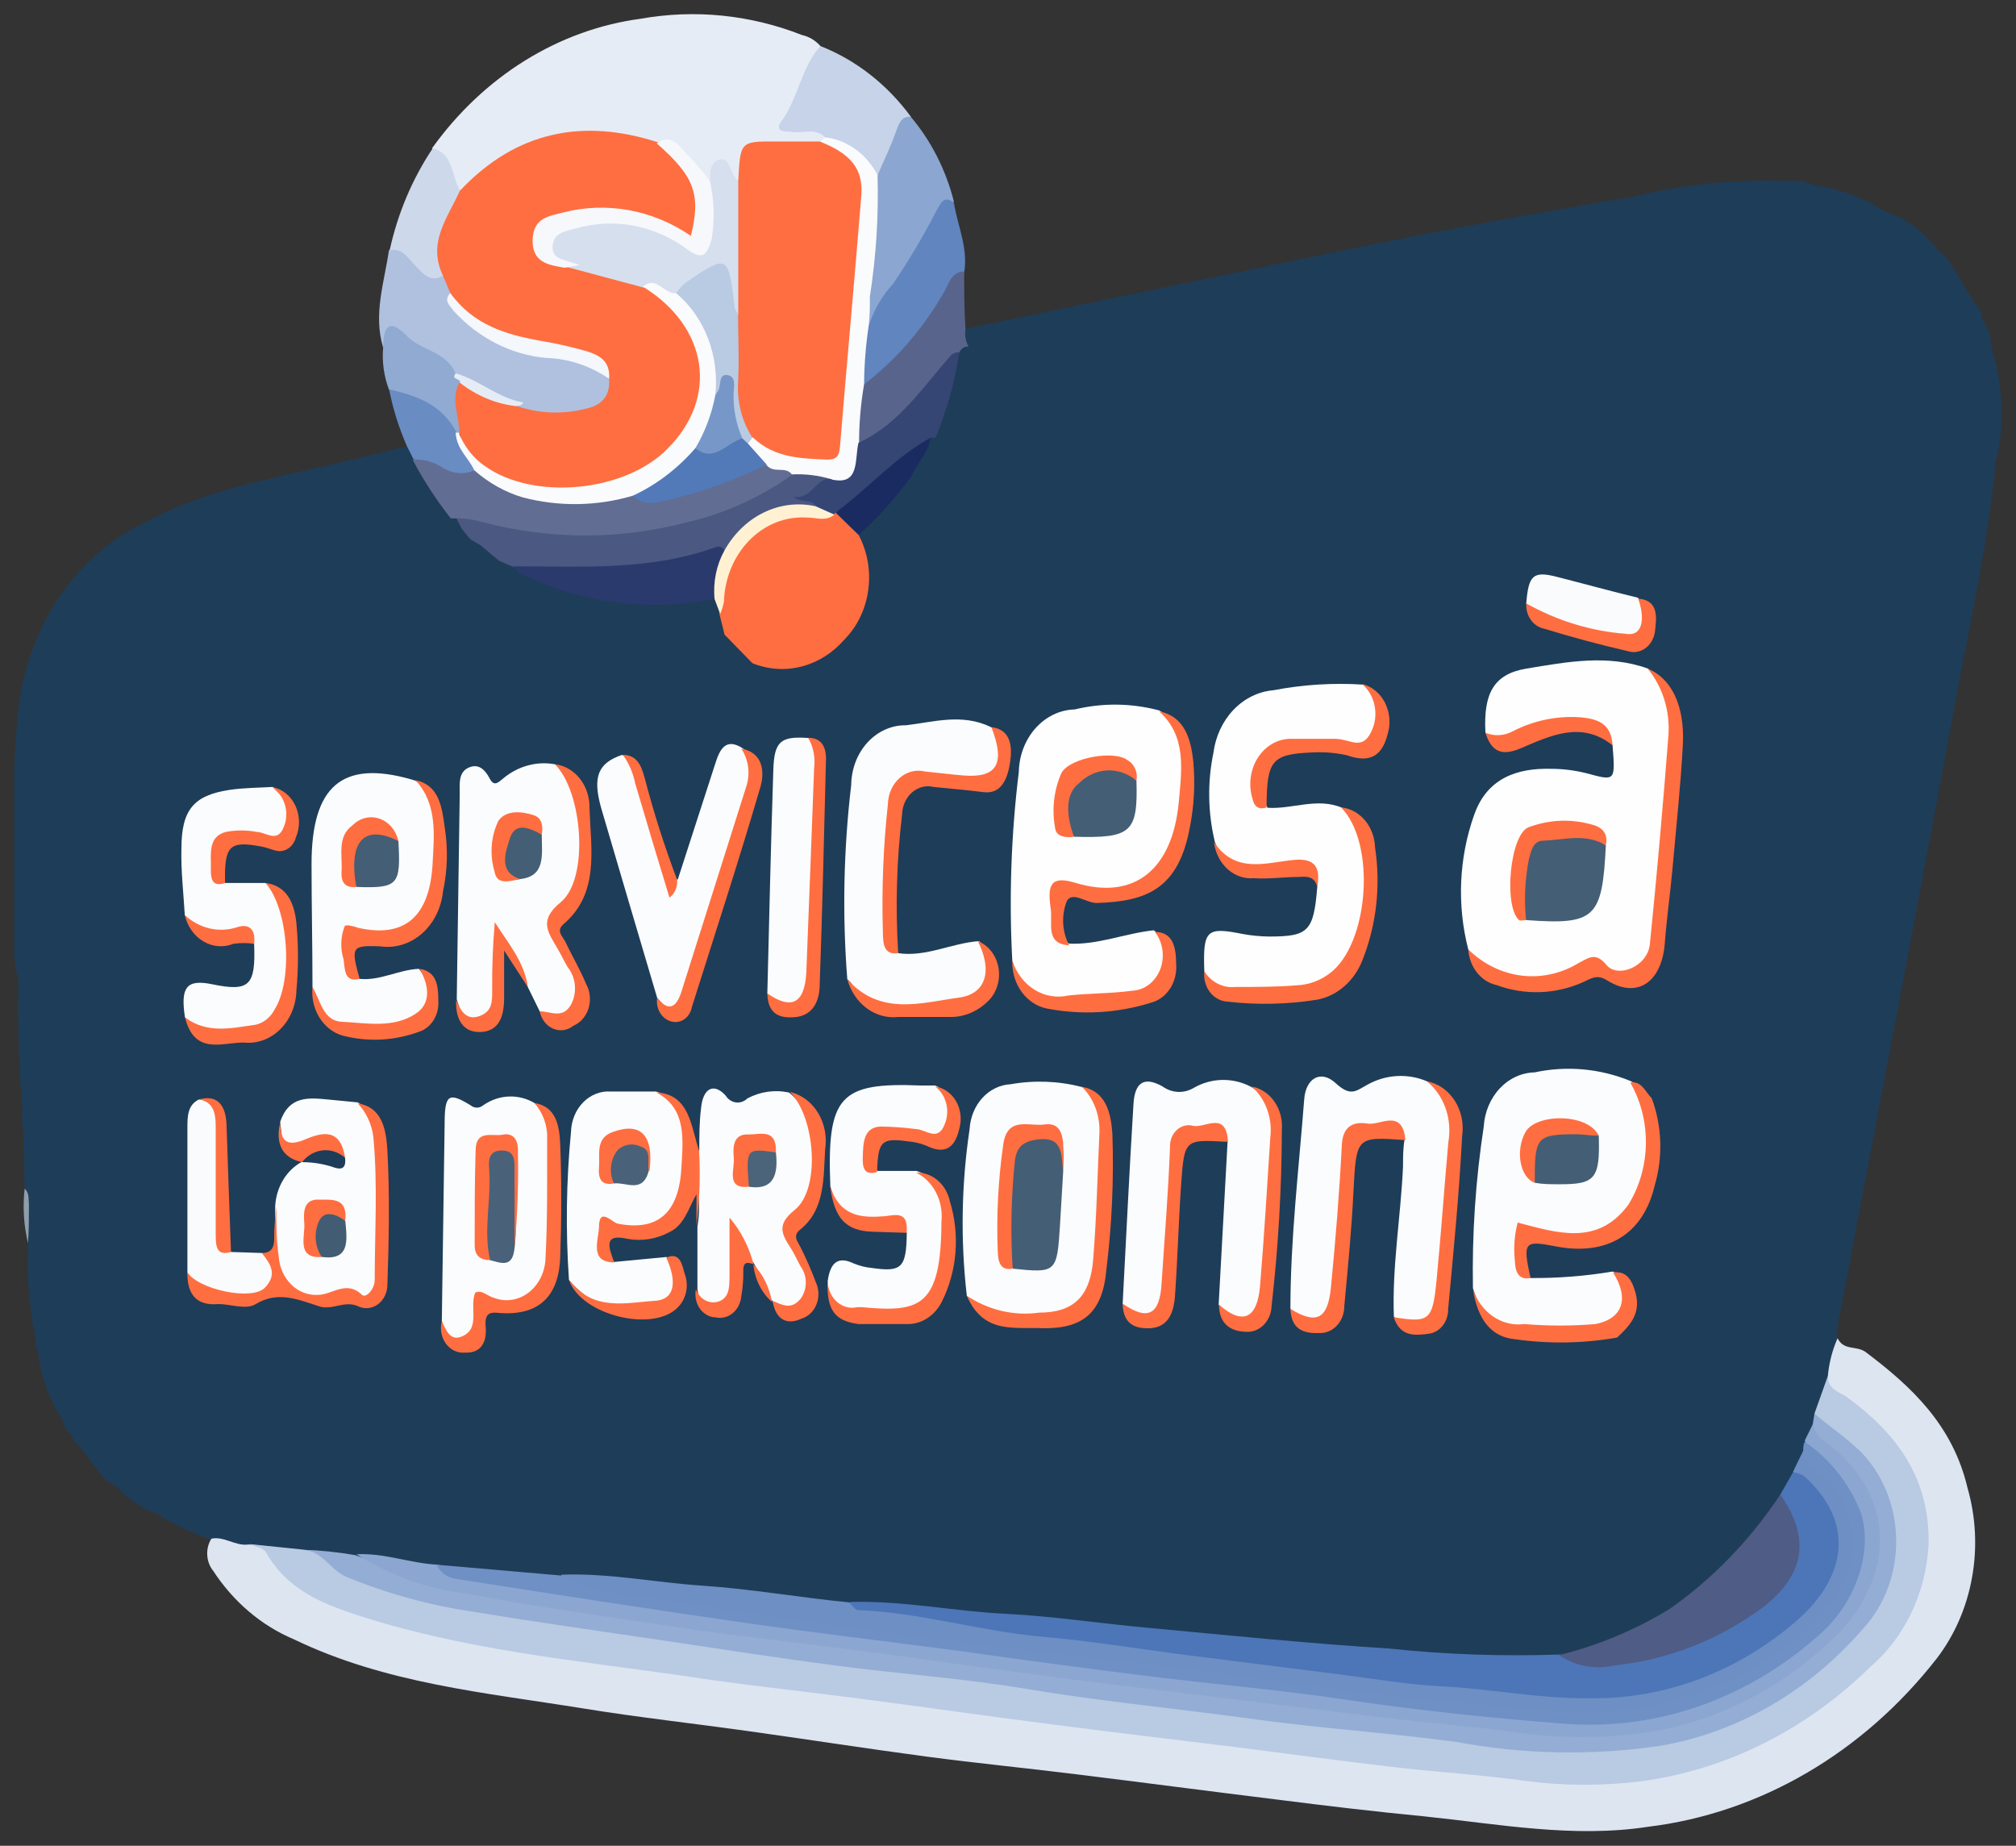 <svg width="71" height="65" viewBox="0 0 71 65" fill="none" xmlns="http://www.w3.org/2000/svg">
<rect x="0" y="0" width="71" height="65" fill="#333333" stroke="none"/>
<g clip-path="url(#clip0_8_4521)">
<path d="M2.529 50.538C2.36 50.4 2.239 50.2 2.188 49.973C2.719 49.041 2.614 47.999 2.614 46.979C2.614 41.315 2.614 35.656 2.614 30.002C2.607 28.747 2.719 27.495 2.949 26.267C3.159 25.02 3.729 23.883 4.572 23.033C5.416 22.182 6.485 21.663 7.617 21.557C10.9 21.068 14.163 20.432 17.406 19.649C17.525 19.611 17.651 19.604 17.773 19.63C17.895 19.655 18.01 19.712 18.108 19.796C18.221 19.892 18.321 20.005 18.404 20.134C19.605 21.601 21.214 21.983 22.882 22.137C23.722 22.21 24.569 22.093 25.409 22.195C25.954 22.342 26.256 22.856 26.65 23.237C27.006 23.649 27.469 23.926 27.973 24.029C28.477 24.131 28.997 24.055 29.46 23.809C29.917 23.626 30.305 23.276 30.561 22.815C30.817 22.354 30.927 21.81 30.872 21.271C30.828 21.02 30.851 20.76 30.937 20.523C31.023 20.285 31.169 20.082 31.357 19.936C32.714 18.97 33.84 17.65 34.64 16.091C34.722 16.042 34.811 16.009 34.903 15.996C39.039 15.262 43.149 14.308 47.279 13.53C52.189 12.606 57.116 11.811 62.057 11.146C63.777 10.969 65.43 10.319 66.87 9.253C67.263 8.952 67.677 8.519 68.248 8.813C68.504 8.989 68.709 9.244 68.839 9.546C68.708 9.943 68.386 10.082 68.084 10.28C67.553 10.634 66.997 10.941 66.423 11.197C64.25 12.026 63.305 13.963 62.779 16.238C61.69 20.889 60.849 25.607 60.042 30.325C59.628 32.738 59.227 35.145 58.827 37.551C58.748 37.999 58.728 38.513 58.262 38.747C57.882 38.747 57.645 38.344 57.271 38.344C56.357 38.013 55.389 37.91 54.435 38.043C53.934 38.042 53.452 38.253 53.087 38.635C52.721 39.017 52.498 39.539 52.465 40.097C52.199 41.864 52.087 43.655 52.13 45.446C52.301 46.502 52.662 46.913 53.555 46.913C54.448 46.913 55.334 47.214 56.234 46.979C56.384 46.923 56.546 46.925 56.695 46.985C56.844 47.045 56.971 47.159 57.054 47.31C57.127 47.986 57.008 48.671 56.715 49.268C56.422 49.865 55.969 50.345 55.419 50.641C53.448 51.82 51.241 52.421 49.005 52.387C45.289 52.475 41.58 52.225 37.844 52.152C35.71 52.152 33.57 52.042 31.436 52.035C27.668 52.035 23.893 51.91 20.131 51.778C16.369 51.646 12.646 51.778 8.904 51.646C7.921 51.636 6.942 51.51 5.982 51.272C4.853 50.897 3.665 50.905 2.529 50.538Z" fill="#1E3D59"/>
<path d="M5.569 53.326C4.983 53.128 4.454 52.764 4.032 52.269C4.196 51.609 4.643 51.866 4.971 51.968C6.355 52.378 7.767 52.66 9.193 52.812C10.341 52.937 11.497 53.025 12.639 53.069C16.323 53.208 19.986 53.561 23.663 53.803C26.578 54.008 29.493 54.236 32.408 54.448C35.323 54.661 38.317 54.911 41.324 55.109C44.77 55.343 48.224 55.659 51.684 55.549C52.643 55.503 53.584 55.24 54.451 54.778C55.317 54.315 56.091 53.661 56.726 52.856C57.468 51.998 58.17 51.095 58.853 50.171C59.524 49.198 60.041 48.103 60.383 46.935C61.591 43.223 62.156 39.334 62.937 35.504C64.184 29.319 65.353 23.098 66.731 16.935C67.153 15.332 67.922 13.87 68.97 12.679C69.246 12.32 69.594 11.946 70.126 12.202C70.54 13.485 70.604 14.877 70.31 16.201C70.165 16.091 70.113 15.893 69.916 15.658C69.522 16.876 69.22 18.043 68.944 19.209C67.198 26.641 65.819 34.169 64.276 41.645C63.903 43.648 63.434 45.627 62.871 47.574C62.526 48.779 61.916 49.868 61.098 50.743C60.256 51.67 59.487 52.676 58.801 53.751C58.061 54.872 57.099 55.786 55.991 56.422C54.883 57.059 53.658 57.4 52.412 57.42C50.443 57.501 48.473 57.222 46.504 57.126C44.37 57.024 42.236 56.855 40.109 56.672C37.555 56.459 35.001 56.253 32.454 55.996C30.156 55.762 27.858 55.593 25.56 55.358C22.934 55.087 20.347 54.867 17.741 54.624C15.666 54.463 13.591 54.28 11.51 54.177C9.877 54.124 8.252 53.893 6.658 53.487C6.304 53.374 5.937 53.319 5.569 53.326V53.326Z" fill="#1E3D59"/>
<path d="M70.126 12.239C69.841 12.257 69.574 12.396 69.378 12.628C68.419 13.846 67.408 15.034 67.06 16.693C65.557 23.23 64.368 29.848 63.016 36.429C62.408 39.929 61.639 43.392 60.711 46.803C60.17 48.585 59.292 50.217 58.138 51.587C57.27 52.774 56.263 53.825 55.144 54.712C54.089 55.434 52.882 55.831 51.645 55.864C49.202 55.996 46.76 55.769 44.324 55.652C41.587 55.512 38.849 55.27 36.118 55.079C33.605 54.913 31.093 54.727 28.581 54.522C25.298 54.258 22.015 53.993 18.732 53.788C16.631 53.641 14.537 53.539 12.443 53.399C9.909 53.23 7.355 53.142 4.899 52.262C4.61 52.159 4.321 51.954 4.059 52.328C3.799 52.191 3.573 51.984 3.402 51.726C3.225 51.184 3.566 51.227 3.855 51.249C4.413 51.319 4.963 51.451 5.497 51.646C6.583 51.964 7.697 52.156 8.819 52.218C12.384 52.489 15.955 52.504 19.52 52.731C22.146 52.893 24.773 53.04 27.438 53.186C30.104 53.333 32.776 53.421 35.435 53.685C36.748 53.81 38.022 53.81 39.315 53.861C42.992 54.008 46.668 54.382 50.358 54.294C53.588 54.221 56.037 52.511 57.993 49.775C58.38 49.105 58.648 48.357 58.781 47.574C59.636 44.214 60.337 40.807 60.882 37.368C62.149 30.596 63.351 23.802 64.723 17.052C65.281 14.308 66.962 12.65 69.036 11.344C69.147 11.244 69.282 11.185 69.424 11.173C69.566 11.161 69.708 11.198 69.831 11.278C70.028 11.549 70.133 11.89 70.126 12.239Z" fill="#1E3D59"/>
<path d="M64.716 47.126C64.933 47.574 65.373 47.376 65.701 47.61C67.309 48.821 68.767 50.171 69.292 52.394C69.585 53.414 69.641 54.501 69.452 55.551C69.264 56.602 68.838 57.581 68.215 58.396C65.612 61.734 61.978 63.853 58.039 64.331C55.413 64.735 52.787 64.236 50.16 63.964C48.427 63.796 46.733 63.597 45.013 63.377C42.623 63.084 40.24 62.769 37.85 62.475C36.13 62.262 34.404 62.093 32.684 61.866C30.576 61.587 28.475 61.257 26.368 60.964C24.431 60.692 22.481 60.479 20.544 60.164C17.091 59.606 13.585 59.291 10.348 57.728C9.21 57.25 8.222 56.411 7.505 55.314C7.383 55.162 7.311 54.969 7.299 54.766C7.287 54.562 7.336 54.36 7.44 54.192C7.893 53.729 8.352 54.111 8.812 54.192C9.115 54.265 9.394 54.43 9.619 54.669C10.53 55.754 11.721 56.495 13.027 56.789C16.267 57.663 19.557 58.281 22.875 58.638C26.814 59.21 30.779 59.746 34.771 60.245C39.131 60.795 43.49 61.404 47.856 61.873C50.85 62.203 53.837 62.71 56.857 62.607C60.306 62.477 63.586 60.906 66.049 58.205C68.59 55.505 68.189 51.961 65.261 49.709C64.854 49.393 64.322 49.21 64.224 48.55C64.243 47.992 64.125 47.398 64.716 47.126Z" fill="#DDE5F1"/>
<path d="M64.716 47.126C64.532 47.542 64.416 47.992 64.374 48.454C64.282 48.902 64.374 49.393 64.118 49.804C64.079 49.922 64.04 50.039 63.994 50.149C63.893 50.361 63.808 50.582 63.738 50.809C63.712 50.928 63.677 51.043 63.633 51.154C63.521 51.418 63.416 51.682 63.285 51.932C63.153 52.181 62.937 52.511 62.772 52.805C61.853 54.336 60.656 55.636 59.259 56.619C57.863 57.602 56.297 58.247 54.664 58.513C52.693 58.63 50.716 58.561 48.755 58.308C46.129 58.102 43.503 57.88 40.877 57.64C38.251 57.4 35.684 57.156 33.176 56.906C32.09 56.722 30.991 56.641 29.893 56.664C27.267 56.393 24.641 56.143 22.015 55.931C21.267 55.803 20.512 55.749 19.756 55.769C18.292 55.769 16.848 55.439 15.384 55.38C14.399 55.424 13.466 54.933 12.475 55.006C11.819 55.043 11.234 54.705 10.597 54.815C9.961 54.925 9.389 54.382 8.746 54.39C8.273 54.456 7.86 54.059 7.387 54.199C6.754 53.984 6.144 53.691 5.568 53.326C5.936 52.952 6.343 53.186 6.704 53.267C8.491 53.648 10.298 53.893 12.114 54.001C14.924 54.236 17.747 54.39 20.557 54.683C22.225 54.859 23.905 54.977 25.58 55.123C28.002 55.322 30.418 55.608 32.841 55.857C34.344 56.004 35.854 56.136 37.358 56.253C40.568 56.51 43.772 56.862 46.983 56.987C49.274 57.06 51.578 57.515 53.87 56.987C55.674 56.591 57.289 55.481 58.42 53.861C59.156 52.715 59.973 51.635 60.862 50.633C62.28 49.254 62.759 47.332 63.193 45.417C65.162 36.612 66.692 27.639 68.78 18.842C69.023 17.815 69.325 16.803 69.607 15.783C69.686 15.504 69.712 15.049 70.08 15.13C70.447 15.21 70.257 15.592 70.29 15.864C70.296 15.988 70.296 16.113 70.29 16.238C70.034 18.894 69.482 21.498 68.977 24.11C67.572 31.704 66.121 39.29 64.689 46.855C64.689 46.946 64.698 47.037 64.716 47.126V47.126Z" fill="#1E3D59"/>
<path d="M2.528 50.538C3.287 50.434 4.056 50.481 4.8 50.677C6.353 51.09 7.944 51.299 9.54 51.301C11.825 51.301 14.136 51.22 16.388 51.301C19.841 51.44 23.308 51.301 26.755 51.521C29.932 51.697 33.11 51.455 36.274 51.69C38.901 51.895 41.566 51.69 44.199 51.888C45.85 52.032 47.507 52.074 49.162 52.013C51.127 51.985 53.067 51.508 54.861 50.611C55.489 50.331 56.023 49.84 56.392 49.208C56.761 48.575 56.946 47.83 56.922 47.075C56.922 46.73 57.172 46.547 57.283 46.275C57.579 45.593 57.356 45.175 56.627 45.05C55.727 45.05 54.841 45.534 53.929 45.167C53.749 45.018 53.627 44.797 53.587 44.551C53.443 43.817 53.784 43.377 54.454 43.538C56.916 44.125 58.544 42.878 58.117 39.261C58.117 39.048 58.019 38.828 58.176 38.645C58.603 38.263 58.551 37.691 58.636 37.177C59.811 30.156 60.954 23.127 62.523 16.194C62.827 14.92 63.315 13.711 63.967 12.613C64.222 12.194 64.577 11.864 64.991 11.659C66.304 10.926 67.558 10.236 68.839 9.517L69.436 10.493C69.147 10.984 68.642 11.065 68.208 11.271C67.233 11.709 66.362 12.395 65.664 13.273C64.965 14.152 64.459 15.199 64.184 16.333C63.041 21.043 62.28 25.834 61.4 30.581C60.356 36.275 59.562 42.034 58.314 47.684C58.134 48.637 57.759 49.531 57.218 50.294C56.677 51.058 55.985 51.671 55.196 52.086C53.465 53.083 51.549 53.613 49.602 53.634C46.418 53.678 43.247 53.531 40.069 53.399C36.786 53.26 33.445 53.157 30.129 53.025C25.632 52.849 21.141 52.629 16.65 52.416C13.985 52.291 11.313 52.416 8.647 52.145C6.986 51.976 5.365 51.499 3.769 51.169C3.447 51.11 3.113 51.169 2.804 50.905C2.737 50.87 2.677 50.819 2.629 50.756C2.581 50.693 2.547 50.618 2.528 50.538V50.538Z" fill="#1E3D59"/>
<path d="M2.805 50.941C3.473 50.905 4.141 51.009 4.774 51.249C6.431 51.712 8.129 51.958 9.836 51.983C12.305 52.13 14.78 52.101 17.248 52.159C21.07 52.247 24.878 52.526 28.692 52.621C32.06 52.702 35.428 52.805 38.789 53.003C42.689 53.223 46.589 53.407 50.489 53.319C52.784 53.217 54.982 52.258 56.733 50.596C57.367 49.914 57.794 49.026 57.954 48.058C59.123 43.26 59.74 38.329 60.633 33.465C61.604 28.168 62.543 22.87 63.587 17.588C64.014 15.175 65.241 13.032 67.021 11.586C67.764 11.071 68.581 10.704 69.437 10.5C69.561 10.75 69.831 10.911 69.811 11.234C67.257 12.452 65.412 14.315 64.867 17.551C64.381 20.42 63.725 23.244 63.193 26.084C62.11 31.858 61.092 37.654 59.969 43.421C59.549 45.622 59.313 47.97 58.151 49.826C57.296 51.253 56.144 52.425 54.793 53.242C53.442 54.059 51.933 54.496 50.397 54.514C47.81 54.602 45.23 54.382 42.65 54.28C40.273 54.192 37.89 54.03 35.513 53.913C33.334 53.803 31.147 53.663 28.948 53.539C25.757 53.348 22.573 53.142 19.382 52.974C16.612 52.82 13.835 52.709 11.064 52.585C8.844 52.612 6.632 52.279 4.499 51.594C4.183 51.477 3.698 51.051 3.356 51.668L2.805 50.941Z" fill="#1E3D59"/>
<path d="M0.651 34.521C0.483 33.886 0.432 33.22 0.5 32.562C0.5 30.178 0.382 27.793 0.605 25.401C0.708 23.887 1.181 22.433 1.973 21.199C2.765 19.965 3.845 18.997 5.096 18.402C7.17 17.279 9.422 16.883 11.661 16.362L14.287 15.731C14.37 15.753 14.447 15.794 14.514 15.852C14.581 15.911 14.636 15.985 14.675 16.069C14.945 16.585 15.253 17.075 15.594 17.536C15.778 17.808 16.027 18.05 15.915 18.446C15.627 18.982 15.108 18.974 14.655 19.077C12.685 19.525 10.65 19.752 8.674 20.229C7.186 20.532 5.767 21.168 4.505 22.1C3.699 22.739 3.032 23.573 2.555 24.539C2.077 25.506 1.801 26.581 1.747 27.683C1.629 28.989 1.662 30.31 1.006 31.506C0.743 31.983 0.933 32.621 0.9 33.186C0.868 33.751 1.006 34.14 0.651 34.521Z" fill="#1E3D59"/>
<path d="M15.213 5.225C17.032 2.686 19.67 1.047 22.559 0.661C24.468 0.321 26.422 0.517 28.245 1.234C28.495 1.288 28.724 1.426 28.902 1.63C28.635 2.539 28.276 3.41 27.831 4.227C28.199 4.682 28.934 4.088 29.099 4.895C29.042 5.023 28.947 5.124 28.829 5.181C28.294 5.321 27.741 5.356 27.195 5.284C26.604 5.284 26.243 5.474 26.177 6.164C26.079 6.428 25.908 6.465 25.744 6.259C25.442 5.871 25.245 6.098 25.035 6.377C24.588 6.377 24.463 5.937 24.207 5.643C24.067 5.446 23.881 5.295 23.669 5.209C23.457 5.122 23.227 5.102 23.006 5.152C21.857 4.791 20.647 4.749 19.48 5.029C18.313 5.309 17.224 5.902 16.309 6.758C15.6 6.568 15.666 5.636 15.213 5.225Z" fill="#E6ECF5"/>
<path d="M46.3 9.025C50.01 8.248 53.719 7.558 57.461 6.942C57.665 7.294 57.461 7.529 57.258 7.764C57.002 8.094 56.692 8.368 56.345 8.571C54.028 10.038 51.71 11.425 49.084 12.026C44.744 13.017 40.398 13.985 36.065 14.961C35.763 15.049 35.447 15.049 35.146 14.961C35.059 14.925 34.982 14.864 34.922 14.785C34.895 14.714 34.885 14.637 34.894 14.56C34.903 14.484 34.931 14.412 34.975 14.352C36.327 13.809 37.752 13.618 39.137 13.193C41.116 12.689 43.005 11.816 44.724 10.61C45.339 10.205 45.875 9.666 46.3 9.025V9.025Z" fill="#1E3D59"/>
<path d="M68.242 8.813C67.822 8.893 67.427 9.09 67.093 9.385C65.163 11.014 62.878 11.3 60.6 11.637C58.322 11.975 55.886 12.29 53.542 12.694C50.01 13.31 46.484 13.985 42.959 14.66C40.615 15.115 38.284 15.621 35.947 16.091C35.578 16.238 35.18 16.266 34.798 16.172C34.675 15.993 34.602 15.778 34.588 15.554C34.574 15.329 34.62 15.105 34.719 14.91C34.746 14.862 34.789 14.828 34.838 14.816C34.888 14.804 34.939 14.813 34.982 14.844V14.844C35.061 14.957 35.148 15.063 35.244 15.159C36.502 15.136 37.752 14.926 38.96 14.536C45.438 13.142 51.931 11.835 58.44 10.618C59.825 10.354 61.197 9.994 62.576 9.7C63.811 9.456 64.954 8.808 65.859 7.837C66.012 7.648 66.214 7.517 66.436 7.463C67.147 7.698 67.776 8.169 68.242 8.813Z" fill="#1E3D59"/>
<path d="M46.3 9.025C46.283 9.305 46.204 9.576 46.07 9.813C45.936 10.05 45.751 10.246 45.532 10.383C42.978 12.496 39.997 13.318 36.997 14.051C36.365 14.305 35.699 14.437 35.027 14.44C34.607 13.706 34.508 12.863 33.996 12.239C33.911 12.012 33.806 11.777 34.036 11.571L46.3 9.025Z" fill="#1E3D59"/>
<path d="M34.981 15.225C34.981 15.093 34.981 14.968 34.981 14.844C36.565 14.669 38.133 14.35 39.669 13.89C43.182 13.156 46.694 12.422 50.174 11.439C52.491 10.801 54.533 9.451 56.568 8.13C56.786 8.017 56.979 7.852 57.133 7.647C57.287 7.441 57.399 7.201 57.461 6.942C59.279 6.489 61.141 6.296 63.002 6.37C63.308 6.329 63.618 6.388 63.895 6.538C62.484 7.441 61.184 8.534 59.733 9.37C58.275 10.176 56.73 10.768 55.137 11.131C53.115 11.645 51.073 12.063 49.031 12.474C45.243 13.244 41.462 14.103 37.673 14.873C37.017 15.012 36.301 15.174 35.618 15.35C35.511 15.392 35.397 15.403 35.285 15.381C35.174 15.359 35.069 15.306 34.981 15.225V15.225Z" fill="#1E3D59"/>
<path d="M34.981 15.225L41.402 13.868C45.453 12.973 49.504 12.092 53.568 11.278C56.672 10.696 59.63 9.386 62.247 7.433C62.766 7.045 63.121 6.326 63.895 6.524C64.784 6.643 65.641 6.963 66.416 7.463C65.34 9.143 63.744 9.737 62.037 10.119C56.181 11.425 50.266 12.32 44.416 13.677C41.494 14.352 38.553 14.91 35.618 15.526C35.336 15.585 35.041 15.717 34.981 15.225Z" fill="#1E3D59"/>
<path d="M17.57 19.745C16.434 20.412 15.153 20.434 13.932 20.684C11.602 21.175 9.258 21.601 6.914 21.983C4.944 22.298 3.165 24.69 3.034 27.353C2.686 34.382 2.955 41.418 2.889 48.454C2.929 48.757 2.884 49.066 2.759 49.338C2.634 49.611 2.437 49.832 2.193 49.973C1.72 49.268 1.424 48.435 1.333 47.559C1.297 47.492 1.273 47.416 1.264 47.338C1.255 47.259 1.261 47.18 1.281 47.104C2.036 44.734 1.799 42.254 1.983 39.826C2.233 36.524 1.983 33.223 2.161 29.928C2.233 28.189 2.161 26.377 2.955 24.793C4.13 22.342 6.054 21.197 8.463 20.831C11.252 20.455 14.018 19.899 16.749 19.165C17.163 19.099 17.497 19.187 17.57 19.745Z" fill="#1E3D59"/>
<path d="M16.914 19.195C16.559 19.789 15.955 19.635 15.469 19.737C12.843 20.28 10.217 20.757 7.538 21.271C6.156 21.574 4.907 22.392 3.994 23.591C3.082 24.791 2.561 26.301 2.516 27.874C2.339 31.3 2.516 34.727 2.345 38.146C2.194 40.736 2.273 43.333 1.899 45.908C1.813 46.525 1.308 46.921 1.347 47.559C1.048 46.332 0.926 45.058 0.986 43.788C0.908 43.353 0.892 42.907 0.94 42.467C1.557 41.521 1.544 40.391 1.597 39.305C1.754 36.113 1.787 32.914 1.82 29.716C1.777 28.269 1.957 26.824 2.352 25.445C3.31 22.555 5.365 21.102 7.893 20.53C10.611 19.921 13.375 19.569 16.093 18.938C16.204 18.916 16.316 18.901 16.428 18.894C16.528 18.871 16.631 18.889 16.721 18.944C16.81 18.999 16.878 19.088 16.914 19.195V19.195Z" fill="#1E3D59"/>
<path d="M13.493 12.239C13.139 11.065 13.533 9.95 13.697 8.82C14.051 8.483 14.314 8.776 14.55 9.018C14.847 9.341 15.217 9.567 15.62 9.671C15.729 9.739 15.821 9.835 15.89 9.952C15.958 10.068 16.001 10.2 16.014 10.339C16.336 11.351 17.163 11.645 17.944 11.982C18.725 12.241 19.521 12.435 20.328 12.562C20.846 12.701 21.398 12.811 21.588 13.501C21.602 13.771 21.522 14.037 21.366 14.245C21.21 14.452 20.989 14.585 20.748 14.616C19.941 14.869 19.084 14.841 18.292 14.536C18.141 14.44 18.292 14.213 18.292 14.22C17.406 14.315 16.796 13.626 16.067 13.266C15.469 12.808 14.851 12.384 14.215 11.997C13.867 11.718 13.703 12.048 13.493 12.239Z" fill="#AFC1DF"/>
<path d="M0.651 34.521C0.651 33.898 0.651 33.267 0.651 32.636C0.562 31.964 0.715 31.281 1.077 30.735C1.537 30.134 1.432 29.209 1.445 28.461C1.524 23.068 4.846 20.779 8.733 19.95C10.866 19.488 13.013 19.084 15.153 18.659C15.429 18.608 15.725 18.608 15.849 18.248C15.886 18.216 15.931 18.199 15.977 18.199C16.024 18.199 16.069 18.216 16.105 18.248C16.192 18.309 16.255 18.403 16.283 18.513C16.311 18.622 16.301 18.74 16.256 18.842C15.515 19.459 14.602 19.37 13.775 19.576C11.877 20.009 9.947 20.207 8.05 20.654C4.491 21.498 2.141 23.927 1.996 28.145C1.905 30.89 1.911 33.685 1.813 36.451C1.76 37.684 1.156 38.652 0.854 39.797C0.679 38.045 0.611 36.283 0.651 34.521V34.521Z" fill="#1E3D59"/>
<path d="M0.822 39.819C0.5 38.652 1.603 37.918 1.596 36.781C1.596 36.561 1.675 36.348 1.682 36.135C1.741 33.568 1.774 31 1.859 28.439C2.003 24.073 3.828 21.608 7.879 20.537C10.394 19.884 12.974 19.503 15.528 19.018C15.817 18.96 16.093 18.96 16.224 18.615C16.486 18.581 16.598 18.705 16.559 18.989C14.925 19.496 13.262 19.878 11.582 20.134C9.376 20.603 7.065 20.603 5.096 22.07C4.288 22.638 3.608 23.406 3.108 24.314C2.609 25.223 2.302 26.247 2.213 27.309C1.944 29.716 2.082 32.137 2.023 34.551C1.964 36.788 1.826 39.026 1.675 41.264C1.642 41.712 1.675 42.328 1.018 42.423C0.848 42.276 0.986 42.027 0.867 41.858L0.822 39.819Z" fill="#1E3D59"/>
<path d="M29.066 4.836C28.699 4.477 28.252 4.719 27.852 4.638C27.655 4.638 27.248 4.638 27.517 4.271C28.114 3.471 28.22 2.356 28.896 1.623C30.14 2.111 31.242 2.971 32.08 4.11C31.634 4.77 31.568 5.695 30.918 6.215C30.288 5.775 29.723 5.225 29.066 4.836Z" fill="#C6D3E8"/>
<path d="M30.911 6.164C31.134 5.643 31.383 5.137 31.567 4.601C31.672 4.315 31.764 4.095 32.073 4.11C32.79 4.955 33.313 5.982 33.596 7.103C33.237 7.358 32.959 7.733 32.801 8.174C32.309 9.348 31.39 10.185 30.832 11.307C30.681 11.615 30.523 11.454 30.425 11.205C30.429 9.51 30.592 7.821 30.911 6.164V6.164Z" fill="#8BA6D0"/>
<path d="M30.602 11.461C30.781 10.905 31.073 10.403 31.455 9.994C32.01 9.174 32.518 8.316 32.978 7.426C33.136 7.14 33.254 6.861 33.596 7.147C33.727 7.962 34.101 8.732 33.957 9.598C33.227 10.9 32.343 12.087 31.331 13.127C31.048 13.398 30.759 13.905 30.287 13.413C30.199 13.083 30.182 12.734 30.236 12.395C30.291 12.056 30.416 11.736 30.602 11.461V11.461Z" fill="#6085BF"/>
<path d="M30.438 13.53C31.54 12.686 32.482 11.607 33.209 10.354C33.406 10.045 33.484 9.561 33.957 9.561C33.957 10.236 33.957 10.904 34.003 11.579C33.971 11.794 34.008 12.015 34.108 12.202C34.028 12.358 33.912 12.487 33.773 12.577C32.987 13.592 32.106 14.512 31.147 15.321C30.832 15.57 30.491 16.003 30.084 15.46C30.004 15.13 29.995 14.783 30.057 14.448C30.118 14.113 30.249 13.799 30.438 13.53V13.53Z" fill="#58648C"/>
<path d="M15.6 9.708C15.167 9.965 14.898 9.642 14.622 9.348C14.346 9.055 14.149 8.725 13.723 8.813C14.007 7.515 14.523 6.294 15.239 5.225C15.968 5.394 15.896 6.179 16.191 6.692C16.216 6.72 16.236 6.752 16.249 6.788C16.263 6.824 16.27 6.863 16.27 6.901C16.27 6.94 16.263 6.979 16.249 7.015C16.236 7.051 16.216 7.083 16.191 7.111C15.767 7.891 15.561 8.796 15.6 9.708Z" fill="#CDD9EB"/>
<path d="M13.493 12.239C13.493 11.403 13.775 11.256 14.307 11.813C14.838 12.371 15.699 12.342 16.047 13.156C16.145 13.318 16.349 13.406 16.296 13.662C16.178 14.183 16.427 14.719 16.257 15.24C16.191 15.291 16.113 15.32 16.033 15.321C15.377 14.543 14.445 14.323 13.703 13.729C13.522 13.26 13.45 12.747 13.493 12.239Z" fill="#90AAD2"/>
<path d="M13.703 13.707C14.635 13.934 15.541 14.213 16.073 15.218C16.336 15.658 16.835 15.951 16.73 16.627C15.883 17.199 15.259 16.451 14.557 16.164C14.484 16.01 14.412 15.864 14.333 15.717C14.051 15.078 13.839 14.403 13.703 13.707V13.707Z" fill="#698CC3"/>
<path d="M0.868 41.858C1.039 42.005 0.999 42.225 1.019 42.423C1.019 42.878 1.019 43.326 0.986 43.781C0.836 43.154 0.796 42.502 0.868 41.858V41.858Z" fill="#8F9EAC"/>
<path d="M51.71 33.435C51.306 31.871 51.38 30.201 51.92 28.689C52.379 27.383 53.456 27.045 54.618 27.074C55.038 27.074 55.456 27.126 55.865 27.228C56.896 27.507 56.89 27.522 56.791 26.245C56.397 25.416 55.695 25.468 55.019 25.512C54.43 25.588 53.853 25.753 53.305 26.003C53.143 26.096 52.957 26.126 52.778 26.089C52.599 26.052 52.435 25.949 52.314 25.798C52.241 24.426 52.602 23.736 53.758 23.545C55.176 23.311 56.614 23.032 58.039 23.545C58.418 23.848 58.712 24.266 58.885 24.75C59.057 25.234 59.1 25.763 59.01 26.275C58.846 28.476 58.656 30.677 58.354 32.804C58.183 34.154 57.599 34.595 56.437 34.133C56.292 34.08 56.139 34.062 55.987 34.08C55.836 34.097 55.689 34.15 55.557 34.235C54.824 34.572 54.023 34.681 53.239 34.551C52.916 34.547 52.6 34.44 52.329 34.242C52.058 34.044 51.843 33.765 51.71 33.435V33.435Z" fill="#FEFEFE"/>
<path d="M35.651 33.832C35.533 31.613 35.61 29.387 35.881 27.184C35.892 26.605 36.104 26.052 36.471 25.642C36.837 25.233 37.332 24.996 37.85 24.983C38.834 24.746 39.852 24.758 40.831 25.02C41.147 25.195 41.408 25.474 41.579 25.818C41.75 26.163 41.824 26.557 41.789 26.95C41.791 27.636 41.736 28.321 41.625 28.997C41.277 30.853 39.984 31.528 38.343 31.447C37.988 31.447 37.476 30.948 37.305 31.447C37.173 31.743 37.135 32.08 37.195 32.404C37.256 32.727 37.413 33.018 37.64 33.23C38.664 33.281 39.61 32.87 40.634 32.76C40.794 32.882 40.922 33.051 41.001 33.249C41.081 33.446 41.11 33.665 41.086 33.88C41.061 34.095 40.984 34.298 40.863 34.467C40.741 34.636 40.58 34.764 40.398 34.837C39.217 35.364 37.918 35.469 36.682 35.138C36.111 35.057 35.828 34.455 35.651 33.832Z" fill="#FEFEFE"/>
<path d="M42.414 34.206C42.361 32.738 42.492 32.636 43.773 32.892C44.079 32.948 44.388 32.977 44.698 32.98C46.077 32.98 46.267 32.804 46.392 31.227C46.392 30.802 46.195 30.618 45.821 30.611C45.383 30.591 44.945 30.604 44.508 30.647C44.163 30.728 43.804 30.673 43.491 30.493C43.178 30.312 42.929 30.017 42.788 29.657C42.538 28.629 42.519 27.547 42.735 26.509C42.81 25.929 43.06 25.395 43.443 24.995C43.826 24.595 44.32 24.352 44.843 24.308C45.892 24.107 46.958 24.04 48.02 24.11C48.151 24.169 48.27 24.256 48.371 24.367C48.471 24.478 48.551 24.61 48.605 24.755C48.66 24.9 48.688 25.056 48.688 25.214C48.688 25.372 48.659 25.528 48.605 25.673C48.355 26.407 47.804 26.451 47.213 26.319C46.688 26.224 46.154 26.2 45.624 26.245C44.534 26.311 44.081 27.324 44.639 28.446C45.513 28.505 46.386 28.072 47.266 28.446C47.588 28.607 47.858 28.875 48.039 29.214C48.22 29.553 48.303 29.946 48.277 30.339C48.291 31.123 48.223 31.906 48.073 32.672C47.968 33.313 47.664 33.891 47.215 34.306C46.766 34.721 46.2 34.945 45.618 34.94C44.915 34.94 44.213 34.94 43.51 34.94C43.28 34.976 43.045 34.922 42.846 34.789C42.647 34.656 42.494 34.45 42.414 34.206Z" fill="#FEFEFE"/>
<path d="M53.903 45.006C54.87 45.014 55.836 44.938 56.792 44.778C56.881 44.805 56.964 44.85 57.037 44.913C57.11 44.976 57.171 45.055 57.216 45.144C57.262 45.234 57.291 45.333 57.301 45.435C57.312 45.537 57.304 45.641 57.278 45.739C57.247 45.975 57.153 46.194 57.009 46.37C56.865 46.545 56.678 46.668 56.47 46.723C55.915 46.944 55.322 47.016 54.737 46.935C54.406 46.868 54.069 46.833 53.733 46.833C52.511 46.833 52.301 46.635 51.874 45.365C51.84 43.458 51.968 41.552 52.255 39.672C52.286 39.161 52.488 38.682 52.82 38.328C53.151 37.975 53.59 37.774 54.048 37.764C55.174 37.522 56.338 37.626 57.416 38.065C57.6 38.148 57.758 38.291 57.869 38.476C58.873 40.222 57.698 43.216 55.899 43.538C55.428 43.63 54.946 43.63 54.474 43.538C53.673 43.37 53.371 43.773 53.647 44.661C53.702 44.8 53.791 44.92 53.903 45.006Z" fill="#FBFCFE"/>
<path d="M45.446 46.092C45.446 43.626 45.742 41.169 45.932 38.711C45.985 37.977 46.51 37.654 47.042 38.146C47.574 38.637 47.764 38.41 48.145 38.205C48.47 38.021 48.826 37.915 49.19 37.894C49.554 37.872 49.918 37.935 50.259 38.08C50.592 38.218 50.873 38.48 51.054 38.822C51.236 39.164 51.307 39.565 51.257 39.958C51.093 41.851 51.06 43.766 50.738 45.637C50.554 46.723 49.957 46.965 49.09 46.37C49.024 44.588 49.333 42.841 49.412 41.073C49.412 40.758 49.412 40.45 49.464 40.141C48.985 39.628 48.407 39.885 47.869 39.892C47.593 39.892 47.574 40.215 47.534 40.464C47.369 41.63 47.266 42.806 47.225 43.986C47.224 44.611 47.136 45.233 46.963 45.828C46.654 46.723 45.985 46.796 45.446 46.092Z" fill="#FBFCFE"/>
<path d="M19.008 35.614L18.594 34.771C18.318 34.235 18.187 33.597 17.655 33.237C17.583 33.816 17.554 34.4 17.57 34.983C17.564 35.204 17.492 35.417 17.366 35.587C17.24 35.757 17.067 35.875 16.874 35.923C16.355 36.04 16.217 35.622 16.086 35.189C16.121 32.743 16.156 30.327 16.191 27.94C16.191 27.603 16.139 27.206 16.493 27.038C16.848 26.869 17.084 27.104 17.248 27.419C17.412 27.735 17.576 27.522 17.714 27.419C17.972 27.202 18.267 27.045 18.581 26.958C18.894 26.871 19.22 26.856 19.539 26.913C19.845 27.043 20.107 27.275 20.291 27.576C20.476 27.878 20.573 28.235 20.57 28.6C20.57 29.84 20.688 31.139 19.736 32.108C19.67 32.165 19.616 32.238 19.577 32.321C19.538 32.404 19.515 32.495 19.509 32.588C19.504 32.681 19.516 32.775 19.545 32.863C19.574 32.951 19.619 33.031 19.677 33.098C19.894 33.465 20.084 33.832 20.281 34.228C20.408 34.439 20.462 34.695 20.433 34.947C20.404 35.199 20.294 35.431 20.124 35.6C19.736 36.077 19.369 35.945 19.008 35.614Z" fill="#FBFCFE"/>
<path d="M39.538 45.908C39.663 43.568 39.774 41.22 39.919 38.879C39.965 38.102 40.306 37.904 40.937 38.256C41.098 38.373 41.285 38.44 41.478 38.451C41.67 38.461 41.862 38.414 42.033 38.315C42.342 38.136 42.684 38.039 43.032 38.03C43.38 38.022 43.725 38.101 44.042 38.263C44.359 38.438 44.618 38.722 44.781 39.073C44.944 39.424 45.003 39.824 44.948 40.215C44.876 41.807 44.705 43.392 44.659 44.991C44.651 45.275 44.593 45.554 44.488 45.813C44.114 46.715 43.471 46.774 42.919 45.945L43.234 40.193C42.223 39.459 41.606 39.767 41.442 41C41.245 42.431 41.304 43.883 41.101 45.314C41.028 45.798 40.923 46.26 40.444 46.378C40.358 46.422 40.264 46.445 40.169 46.445C40.074 46.444 39.98 46.421 39.894 46.377C39.808 46.332 39.732 46.267 39.67 46.186C39.609 46.105 39.564 46.01 39.538 45.908Z" fill="#FBFCFE"/>
<path d="M29.84 34.485C29.662 32.206 29.709 29.913 29.978 27.647C29.981 27.367 30.033 27.09 30.131 26.832C30.23 26.575 30.373 26.341 30.552 26.146C30.731 25.95 30.944 25.796 31.176 25.692C31.409 25.588 31.658 25.537 31.908 25.541C32.893 25.424 33.878 25.115 34.889 25.6C34.982 25.643 35.067 25.706 35.138 25.786C35.209 25.866 35.265 25.961 35.303 26.066C35.34 26.17 35.359 26.282 35.358 26.395C35.357 26.507 35.336 26.619 35.296 26.722C35.246 26.936 35.14 27.128 34.991 27.273C34.843 27.418 34.658 27.51 34.462 27.537C34.025 27.594 33.582 27.576 33.149 27.485C31.928 27.317 31.757 27.485 31.528 28.806C31.366 30.17 31.309 31.547 31.357 32.922C31.355 33.048 31.38 33.172 31.43 33.284C31.481 33.397 31.555 33.494 31.646 33.568C32.624 33.707 33.523 33.208 34.482 33.142C35.178 33.876 35.106 34.793 34.233 35.204C33.092 35.643 31.861 35.697 30.694 35.358C30.267 35.277 30.155 34.734 29.84 34.485Z" fill="#FBFCFE"/>
<path d="M34.049 45.629C33.825 43.678 33.858 41.7 34.148 39.76C34.172 39.344 34.333 38.953 34.599 38.662C34.866 38.37 35.22 38.2 35.592 38.182C36.426 38.034 37.277 38.066 38.1 38.278C38.346 38.4 38.554 38.6 38.7 38.853C38.846 39.106 38.922 39.401 38.921 39.701C39.005 41.36 38.922 43.023 38.671 44.661C38.501 45.945 37.851 46.466 36.702 46.488C35.73 46.488 34.745 46.605 34.049 45.629Z" fill="#FBFCFE"/>
<path d="M11.005 34.756C11.005 33.289 10.972 31.865 10.972 30.427C10.972 27.683 12.048 26.759 14.464 27.441L14.629 27.492C15.823 28.314 15.416 29.65 15.416 30.809C15.418 31.259 15.292 31.699 15.056 32.064C14.82 32.429 14.487 32.701 14.103 32.841C13.79 32.988 13.45 33.048 13.112 33.017C12.232 32.959 12.048 33.23 12.35 34.162C12.412 34.304 12.52 34.415 12.652 34.47C13.375 34.551 14.038 34.147 14.753 34.118C15.41 34.925 15.265 35.717 14.405 36.069C13.602 36.361 12.742 36.394 11.924 36.165C11.3 36.018 11.142 35.365 11.005 34.756Z" fill="#FBFCFE"/>
<path d="M26.499 23.355L25.547 22.379C25.433 22.307 25.341 22.199 25.282 22.068C25.224 21.937 25.201 21.79 25.218 21.645C25.187 20.887 25.379 20.138 25.764 19.512C26.149 18.887 26.707 18.42 27.352 18.182C27.954 18.04 28.569 17.979 29.184 17.999C29.271 17.988 29.359 17.988 29.447 17.999C29.849 18.169 30.202 18.461 30.464 18.842C30.792 19.475 30.906 20.218 30.785 20.937C30.665 21.656 30.318 22.303 29.808 22.76C29.404 23.275 28.853 23.615 28.249 23.724C27.645 23.832 27.026 23.702 26.499 23.355V23.355Z" fill="#FF6E40"/>
<path d="M24.628 40.523C24.628 40.024 24.628 39.525 24.687 39.056C24.746 38.322 25.133 38.116 25.554 38.579C25.596 38.645 25.649 38.702 25.712 38.744C25.775 38.786 25.845 38.812 25.917 38.822C25.99 38.832 26.063 38.824 26.133 38.8C26.203 38.776 26.267 38.735 26.322 38.681C26.779 38.438 27.295 38.366 27.792 38.476C28.074 38.712 28.309 39.012 28.483 39.355C28.657 39.697 28.765 40.077 28.802 40.469C28.838 40.861 28.802 41.257 28.695 41.632C28.587 42.008 28.412 42.354 28.18 42.651C27.773 43.208 27.668 43.626 28.114 44.177C28.264 44.399 28.381 44.647 28.462 44.91C28.55 45.111 28.565 45.341 28.504 45.553C28.443 45.766 28.31 45.943 28.134 46.048C28.064 46.115 27.982 46.163 27.892 46.189C27.803 46.214 27.71 46.216 27.62 46.194C27.53 46.172 27.446 46.126 27.374 46.061C27.303 45.997 27.246 45.914 27.208 45.82V45.82C26.913 45.424 26.801 44.903 26.552 44.492C26.363 44.233 26.159 43.988 25.941 43.758C25.875 44.294 25.941 44.786 25.875 45.27C25.857 45.457 25.782 45.632 25.663 45.766C25.543 45.899 25.387 45.983 25.219 46.004C24.799 46.07 24.608 45.806 24.562 45.395V43.194C24.649 42.707 24.636 42.206 24.523 41.726C24.45 41.532 24.421 41.32 24.439 41.11C24.457 40.9 24.522 40.698 24.628 40.523V40.523Z" fill="#FBFCFE"/>
<path d="M23.144 35.138C22.488 32.937 21.831 30.691 21.174 28.461C20.859 27.353 21.063 26.869 21.91 26.583C22.251 26.744 22.356 27.082 22.474 27.448C22.822 28.49 23.105 29.554 23.479 30.581C23.551 30.794 23.479 31.132 23.873 30.963C24.311 29.613 24.748 28.261 25.186 26.906C25.35 26.37 25.567 25.974 26.151 26.348C26.363 26.483 26.52 26.703 26.59 26.965C26.66 27.226 26.637 27.507 26.525 27.749C25.869 30.171 25.061 32.562 24.26 34.94C23.952 35.717 23.61 35.717 23.144 35.138Z" fill="#FBFCFE"/>
<path d="M20.038 45.072C19.918 43.334 19.942 41.588 20.11 39.855C20.116 39.659 20.157 39.465 20.231 39.287C20.305 39.108 20.411 38.948 20.541 38.816C20.672 38.684 20.824 38.583 20.991 38.518C21.157 38.453 21.333 38.426 21.509 38.439C22.041 38.439 22.572 38.439 23.104 38.439C23.436 38.529 23.729 38.746 23.931 39.054C24.133 39.361 24.231 39.739 24.207 40.119C24.207 40.494 24.207 40.853 24.207 41.242C24.219 41.556 24.167 41.869 24.054 42.157C23.941 42.446 23.771 42.701 23.556 42.904C23.341 43.108 23.088 43.253 22.815 43.33C22.542 43.407 22.257 43.413 21.982 43.348C21.758 43.348 21.45 43.098 21.325 43.509C21.2 43.92 21.194 44.243 21.62 44.441L23.478 44.265C23.601 44.357 23.699 44.483 23.764 44.631C23.828 44.779 23.857 44.943 23.847 45.107C23.837 45.271 23.789 45.43 23.707 45.567C23.625 45.703 23.512 45.813 23.38 45.886C22.816 46.156 22.192 46.222 21.593 46.076C20.994 45.93 20.45 45.579 20.038 45.072V45.072Z" fill="#FBFCFE"/>
<path d="M15.56 46.525L15.659 39.584C15.659 38.542 15.797 38.447 16.572 38.923C16.636 38.977 16.714 39.006 16.795 39.006C16.875 39.006 16.953 38.977 17.018 38.923C17.289 38.734 17.599 38.627 17.919 38.614C18.238 38.601 18.555 38.683 18.837 38.85C19.063 38.983 19.247 39.19 19.364 39.443C19.481 39.696 19.526 39.983 19.493 40.266C19.493 41.491 19.533 42.709 19.493 43.935C19.515 44.224 19.478 44.515 19.385 44.785C19.291 45.056 19.145 45.3 18.955 45.498C18.765 45.697 18.538 45.844 18.29 45.931C18.043 46.017 17.78 46.039 17.524 45.996C17.13 45.996 16.952 46.048 16.906 46.495C16.903 46.703 16.83 46.902 16.701 47.052C16.572 47.202 16.396 47.291 16.21 47.302C15.744 47.302 15.659 46.884 15.56 46.525Z" fill="#FBFCFE"/>
<path d="M29.151 45.108C29.236 44.499 29.486 44.213 30.064 44.492C30.275 44.579 30.496 44.634 30.72 44.654C31.751 44.8 31.922 44.654 31.935 43.414C31.652 42.9 31.186 43.091 30.799 43.069C29.735 43.003 29.591 42.893 29.243 41.778C29.118 38.593 29.571 38.109 32.434 38.227H32.939C33.059 38.277 33.167 38.356 33.256 38.459C33.346 38.561 33.414 38.684 33.456 38.819C33.499 38.953 33.515 39.097 33.502 39.239C33.49 39.382 33.45 39.519 33.386 39.642C33.169 40.2 32.729 40.119 32.303 39.973C32.086 39.892 31.856 39.914 31.646 39.855C31.498 39.797 31.338 39.792 31.187 39.841C31.036 39.89 30.903 39.99 30.806 40.127C30.693 40.291 30.641 40.497 30.659 40.702C30.677 40.908 30.765 41.098 30.904 41.235H32.276C32.623 41.341 32.923 41.584 33.122 41.918C33.321 42.252 33.406 42.656 33.359 43.054C33.402 43.682 33.344 44.313 33.189 44.918C33.089 45.298 32.883 45.633 32.601 45.874C32.318 46.114 31.975 46.247 31.62 46.253C31.147 46.253 30.668 46.253 30.188 46.253C29.532 46.238 29.131 45.901 29.151 45.108Z" fill="#FBFCFE"/>
<path d="M6.508 32.225C6.462 31.447 6.37 30.669 6.389 29.892C6.389 28.498 6.836 28.006 8.09 27.815C8.589 27.742 9.094 27.742 9.6 27.713C9.834 27.822 10.027 28.019 10.145 28.27C10.22 28.394 10.264 28.539 10.273 28.688C10.281 28.838 10.253 28.987 10.192 29.121C10.131 29.254 10.039 29.367 9.926 29.447C9.812 29.527 9.682 29.572 9.547 29.576C9.294 29.588 9.04 29.564 8.792 29.503C8.425 29.444 8.005 29.4 7.794 29.796C7.674 29.995 7.621 30.235 7.645 30.473C7.67 30.711 7.769 30.931 7.926 31.095H9.357C9.555 31.174 9.731 31.309 9.869 31.486C10.007 31.663 10.102 31.877 10.145 32.108C10.426 33.128 10.389 34.225 10.04 35.218C9.521 36.642 7.525 36.965 6.514 35.827C6.35 34.756 6.573 34.477 7.473 34.661C8.786 34.932 9.009 34.712 8.95 33.237C8.892 33.093 8.787 32.979 8.656 32.919C8.526 32.859 8.379 32.858 8.247 32.914C7.929 33.021 7.589 33.011 7.277 32.888C6.964 32.764 6.694 32.531 6.508 32.225V32.225Z" fill="#FBFCFE"/>
<path d="M9.868 39.503C10.177 38.593 10.853 38.652 11.536 38.718L12.6 38.821C12.861 38.976 13.076 39.214 13.217 39.505C13.358 39.796 13.42 40.127 13.394 40.457C13.46 41.924 13.453 43.34 13.394 44.778C13.394 45.607 13.145 45.783 12.39 45.651C12.111 45.652 11.835 45.699 11.569 45.791C11.326 45.863 11.07 45.866 10.825 45.8C10.581 45.733 10.355 45.599 10.168 45.41C9.982 45.222 9.84 44.984 9.757 44.718C9.674 44.453 9.651 44.168 9.691 43.891C9.691 43.421 9.691 42.951 9.691 42.482C9.708 42.152 9.804 41.834 9.967 41.559C10.131 41.284 10.358 41.063 10.623 40.919L10.696 40.816C11.03 40.501 11.497 41.029 11.812 40.604C11.575 40.039 11.155 40.237 10.794 40.325C10.006 40.523 9.96 40.486 9.868 39.503Z" fill="#FBFCFE"/>
<path d="M26.499 23.355C27.056 23.579 27.659 23.62 28.236 23.47C28.812 23.32 29.338 22.987 29.749 22.511C30.196 22.056 30.49 21.443 30.579 20.774C30.669 20.106 30.55 19.424 30.241 18.842C30.742 17.941 31.414 17.174 32.211 16.597C32.716 16.465 33.215 16.311 33.714 16.135C34.023 16.025 34.371 15.893 34.633 16.201C34.136 17.749 33.145 19.037 31.85 19.818C31.592 19.967 31.382 20.199 31.246 20.485C31.11 20.771 31.055 21.096 31.088 21.418C31.136 22.002 31.006 22.587 30.719 23.079C30.431 23.57 30.004 23.939 29.506 24.125C28.994 24.354 28.432 24.403 27.895 24.266C27.357 24.128 26.87 23.81 26.499 23.355V23.355Z" fill="#1E3D59"/>
<path d="M16.559 18.989L16.257 18.615L16.073 18.248C16.421 17.889 16.815 18.043 17.189 18.138C20.111 18.861 23.156 18.648 25.974 17.522C26.63 17.265 27.169 16.7 27.865 16.502C28.337 16.502 28.836 16.333 29.243 16.766C29.179 17.01 29.045 17.223 28.86 17.372C28.676 17.52 28.453 17.596 28.226 17.588C28.055 17.588 28.088 17.727 28.088 17.588C28.088 17.588 28.088 17.588 28.167 17.588C28.37 17.646 28.712 17.39 28.744 17.874C28.698 17.932 28.64 17.978 28.575 18.006C28.51 18.034 28.44 18.044 28.37 18.035C27.897 17.98 27.419 18.062 26.982 18.273C26.545 18.483 26.164 18.816 25.875 19.238C25.768 19.386 25.616 19.485 25.449 19.517C23.442 20.116 21.365 20.363 19.29 20.251C18.869 20.29 18.447 20.191 18.076 19.965L17.57 19.745L16.914 19.195L16.559 18.989Z" fill="#4A5882"/>
<path d="M27.024 34.983C27.09 32.357 27.149 29.73 27.235 27.111C27.267 26.099 27.497 25.922 28.462 25.988C28.876 26.186 28.902 26.597 28.889 27.016C28.804 29.437 28.744 31.851 28.62 34.264C28.644 34.502 28.598 34.741 28.489 34.947C28.38 35.152 28.214 35.312 28.016 35.402C27.927 35.45 27.829 35.478 27.73 35.483C27.631 35.488 27.532 35.471 27.439 35.431C27.347 35.392 27.262 35.332 27.191 35.255C27.119 35.178 27.063 35.086 27.024 34.983V34.983Z" fill="#FBFCFE"/>
<path d="M51.71 33.435C52.238 33.951 52.896 34.273 53.594 34.357C54.291 34.441 54.995 34.283 55.61 33.905C55.958 33.729 56.194 33.516 56.581 33.986C56.969 34.455 58.019 34.052 58.105 33.252C58.354 30.794 58.571 28.336 58.761 25.871C58.788 25.448 58.736 25.023 58.61 24.623C58.483 24.223 58.285 23.856 58.026 23.545C58.846 23.875 59.339 24.822 59.267 26.223C59.194 27.625 59.03 29.158 58.899 30.625C58.82 31.491 58.696 32.357 58.63 33.23C58.518 34.595 57.658 35.189 56.595 34.521C56.233 34.294 56.023 34.47 55.754 34.587C54.781 35.02 53.703 35.057 52.708 34.69C52.441 34.633 52.199 34.479 52.019 34.252C51.838 34.025 51.73 33.738 51.71 33.435V33.435Z" fill="#FF6E40"/>
<path d="M6.6 44.8C6.6 43.113 6.6 41.425 6.6 39.738C6.6 39.32 6.6 38.916 7.007 38.718C7.584 38.718 7.755 39.085 7.788 39.687C7.867 40.846 7.854 42.005 7.86 43.164C7.86 43.509 7.86 43.898 8.149 44.089L9.232 44.125C9.391 44.177 9.526 44.293 9.611 44.451C9.696 44.608 9.725 44.796 9.692 44.976C9.654 45.16 9.564 45.325 9.435 45.447C9.306 45.569 9.145 45.64 8.976 45.651C8.427 45.736 7.871 45.736 7.322 45.651C6.875 45.622 6.685 45.255 6.6 44.8Z" fill="#FAFBFD"/>
<path d="M18.075 19.943C20.478 19.943 22.888 20.112 25.225 19.261C25.279 19.242 25.336 19.244 25.389 19.267C25.441 19.289 25.485 19.331 25.514 19.385C25.508 20.008 25.387 20.622 25.159 21.19C23.846 21.814 22.533 21.579 21.181 21.388C20.13 21.234 19.053 21.073 18.253 20.141L18.075 19.943Z" fill="#2A3A6C"/>
<path d="M6.599 44.8C6.96 45.402 8.864 45.82 9.324 45.351C9.783 44.881 9.527 44.507 9.219 44.125C9.58 44.125 9.665 43.913 9.658 43.553C9.652 43.194 9.704 42.819 9.731 42.482C9.731 43.076 9.731 43.67 9.816 44.257C9.845 44.636 10.004 44.988 10.259 45.238C10.515 45.489 10.848 45.618 11.188 45.6C11.707 45.6 12.193 45.065 12.751 45.6C12.889 45.725 13.197 45.402 13.197 45.065C13.197 43.377 13.309 41.682 13.145 40.002C13.081 39.564 12.889 39.162 12.6 38.857C13.486 38.989 13.604 39.833 13.644 40.538C13.729 42.093 13.696 43.663 13.644 45.233C13.644 45.373 13.613 45.511 13.554 45.634C13.494 45.757 13.407 45.861 13.302 45.937C13.196 46.012 13.075 46.057 12.95 46.066C12.825 46.075 12.7 46.048 12.587 45.989C12.101 45.791 11.667 46.172 11.201 45.989C10.479 45.761 9.79 45.453 9.008 45.923C8.661 46.136 8.129 45.923 7.695 45.923C6.954 45.989 6.586 45.622 6.599 44.8Z" fill="#FF6E40"/>
<path d="M18.227 20.141C20.392 21.233 22.802 21.565 25.14 21.095C25.219 21.147 25.282 21.227 25.317 21.322C25.353 21.417 25.36 21.523 25.337 21.623C25.402 21.872 25.462 22.129 25.521 22.357C23.308 22.459 21.096 22.525 19.093 21.168C18.739 20.933 18.319 20.721 18.227 20.141Z" fill="#1E3D59"/>
<path d="M37.654 33.289C36.774 33.245 37.096 32.467 36.997 31.953C36.892 31.168 36.997 30.816 37.89 31.095C39.958 31.711 41.291 30.618 41.514 28.248C41.619 27.111 41.796 25.915 40.818 25.049C41.711 25.225 41.941 26.003 42.026 26.825C42.096 27.603 42.054 28.388 41.901 29.151C41.501 31.3 40.385 31.748 38.619 31.799C38.251 31.799 37.745 31.359 37.562 31.755C37.469 32.001 37.429 32.268 37.445 32.534C37.461 32.8 37.532 33.059 37.654 33.289V33.289Z" fill="#FF6E40"/>
<path d="M34.049 45.629C34.817 46.141 35.716 46.35 36.603 46.224C37.798 46.224 38.395 45.666 38.5 44.353C38.618 42.885 38.651 41.418 38.717 39.951C38.738 39.636 38.693 39.321 38.586 39.029C38.479 38.737 38.312 38.477 38.1 38.27C38.947 38.425 39.124 39.173 39.176 39.929C39.231 41.522 39.161 43.118 38.966 44.698C38.835 46.231 38.139 46.789 36.747 46.774C35.73 46.723 34.64 47.001 34.049 45.629Z" fill="#FF6E40"/>
<path d="M42.413 34.206C42.536 34.396 42.701 34.547 42.892 34.643C43.084 34.74 43.294 34.779 43.503 34.756C44.232 34.756 44.961 34.756 45.689 34.697C46.084 34.679 46.468 34.542 46.799 34.301C48.217 33.289 48.48 29.686 47.226 28.432C47.546 28.462 47.846 28.623 48.068 28.884C48.289 29.145 48.417 29.488 48.427 29.848C48.631 31.186 48.478 32.561 47.987 33.802C47.847 34.166 47.627 34.484 47.349 34.729C47.07 34.974 46.741 35.137 46.392 35.204C45.335 35.372 44.263 35.395 43.201 35.27C43.086 35.261 42.973 35.226 42.871 35.166C42.768 35.108 42.677 35.026 42.603 34.926C42.529 34.827 42.475 34.712 42.442 34.588C42.409 34.464 42.4 34.334 42.413 34.206V34.206Z" fill="#FF6E40"/>
<path d="M31.633 33.568C31.107 33.641 31.101 33.201 31.094 32.834C31.048 31.324 31.107 29.813 31.271 28.314C31.275 28.136 31.315 27.962 31.386 27.802C31.458 27.643 31.56 27.504 31.686 27.395C31.811 27.285 31.957 27.208 32.112 27.169C32.268 27.131 32.429 27.131 32.585 27.17C33.031 27.214 33.484 27.272 33.931 27.309C35.119 27.404 35.414 26.891 34.915 25.607C35.631 25.688 35.651 26.341 35.572 26.854C35.493 27.368 35.296 27.977 34.64 27.896C34.055 27.823 33.464 27.771 32.88 27.713C32.749 27.68 32.612 27.68 32.481 27.714C32.35 27.747 32.227 27.812 32.121 27.905C32.015 27.997 31.929 28.115 31.868 28.249C31.807 28.383 31.774 28.531 31.77 28.681C31.577 30.3 31.531 31.938 31.633 33.568V33.568Z" fill="#FF6E40"/>
<path d="M15.561 46.525C15.705 46.833 15.843 47.207 16.218 47.082C16.953 46.825 16.52 46.048 16.736 45.519C16.979 45.409 17.176 45.651 17.393 45.703C17.594 45.781 17.808 45.805 18.02 45.774C18.231 45.743 18.432 45.657 18.609 45.524C18.785 45.391 18.931 45.214 19.036 45.007C19.141 44.8 19.201 44.568 19.211 44.331C19.29 42.863 19.264 41.396 19.27 39.929C19.24 39.518 19.08 39.133 18.817 38.843C19.599 38.96 19.704 39.672 19.73 40.31C19.782 41.631 19.776 42.951 19.73 44.272C19.684 45.593 19.034 46.282 17.76 46.246C17.439 46.246 17.045 46.077 17.104 46.715C17.163 47.354 16.861 47.662 16.369 47.632C16.243 47.644 16.117 47.621 16.001 47.566C15.885 47.511 15.783 47.425 15.703 47.316C15.624 47.207 15.569 47.078 15.544 46.94C15.52 46.802 15.525 46.66 15.561 46.525V46.525Z" fill="#FF6E40"/>
<path d="M53.752 21.249C53.831 20.251 53.995 20.097 54.842 20.317C55.794 20.559 56.746 20.823 57.691 21.051C58.138 21.726 57.987 22.518 57.356 22.481C56.166 22.459 54.996 22.132 53.936 21.528C53.852 21.456 53.788 21.359 53.752 21.249V21.249Z" fill="#FAFBFD"/>
<path d="M23.143 35.138C23.518 35.607 23.8 35.526 23.991 34.947C24.752 32.531 25.516 30.114 26.282 27.698C26.355 27.477 26.377 27.238 26.346 27.005C26.315 26.772 26.232 26.551 26.105 26.363C26.892 26.502 26.945 27.214 26.761 27.779C26.006 30.354 25.172 32.914 24.365 35.468C24.336 35.625 24.257 35.765 24.142 35.861C24.027 35.957 23.884 36.003 23.741 35.989C23.65 35.981 23.562 35.952 23.482 35.904C23.401 35.856 23.331 35.79 23.275 35.71C23.219 35.63 23.178 35.538 23.155 35.439C23.133 35.341 23.129 35.238 23.143 35.138Z" fill="#FF6E40"/>
<path d="M53.903 45.006C53.469 45.087 53.364 44.778 53.351 44.397C53.302 43.946 53.335 43.49 53.45 43.054C54.835 43.414 56.26 43.891 57.343 42.431C57.736 41.802 57.952 41.056 57.965 40.289C57.978 39.523 57.787 38.769 57.415 38.124C57.816 38.05 57.94 38.447 58.17 38.674C58.535 39.651 58.572 40.743 58.275 41.748C57.875 43.465 56.594 44.243 54.789 43.891C53.679 43.678 53.62 43.722 53.903 45.006Z" fill="#FF6E40"/>
<path d="M45.446 46.092C46.352 46.649 46.759 46.466 46.871 45.358C47.035 43.678 47.173 41.998 47.258 40.303C47.304 39.569 47.757 39.503 48.184 39.569C48.611 39.635 49.392 39.019 49.497 40.149C47.751 40.024 47.77 40.024 47.665 41.983C47.6 43.326 47.468 44.661 47.344 45.996C47.344 46.124 47.321 46.251 47.276 46.369C47.231 46.487 47.165 46.593 47.082 46.681C46.999 46.77 46.901 46.839 46.794 46.884C46.686 46.929 46.572 46.949 46.457 46.943C45.899 46.965 45.473 46.811 45.446 46.092Z" fill="#FF6E40"/>
<path d="M27.024 34.983C27.878 35.578 28.337 35.336 28.397 34.25C28.495 31.851 28.58 29.451 28.672 27.052C28.72 26.679 28.646 26.298 28.462 25.981C29.001 25.981 29.119 26.399 29.086 26.876C29.02 29.474 28.961 32.063 28.869 34.653C28.869 35.248 28.633 35.769 27.989 35.82C27.451 35.864 27.044 35.717 27.024 34.983Z" fill="#FF6E40"/>
<path d="M19.008 35.614C19.395 35.614 19.822 35.901 20.117 35.365C20.223 35.161 20.268 34.924 20.245 34.689C20.223 34.455 20.134 34.234 19.993 34.059C19.868 33.846 19.763 33.626 19.645 33.421C19.316 32.841 18.942 32.43 19.75 31.77C20.761 30.933 20.518 27.867 19.54 26.913C19.881 26.952 20.197 27.134 20.424 27.422C20.651 27.711 20.771 28.085 20.761 28.468C20.813 29.936 21.115 31.462 19.842 32.548C19.559 32.797 19.842 32.995 19.92 33.186C20.157 33.685 20.439 34.154 20.643 34.653C20.712 34.779 20.756 34.921 20.771 35.068C20.786 35.215 20.771 35.364 20.729 35.505C20.686 35.645 20.616 35.773 20.524 35.879C20.432 35.986 20.32 36.068 20.196 36.121C20.094 36.203 19.975 36.256 19.85 36.274C19.725 36.292 19.598 36.275 19.48 36.225C19.362 36.175 19.257 36.093 19.175 35.986C19.093 35.88 19.035 35.752 19.008 35.614Z" fill="#FF6E40"/>
<path d="M49.084 46.385C50.338 46.59 50.456 46.51 50.594 45.072C50.752 43.458 50.863 41.836 51.008 40.222C51.078 39.822 51.044 39.407 50.911 39.027C50.777 38.648 50.548 38.319 50.253 38.08C50.448 38.115 50.635 38.194 50.804 38.31C50.972 38.427 51.118 38.58 51.233 38.76C51.349 38.94 51.431 39.144 51.476 39.359C51.52 39.575 51.526 39.798 51.493 40.017C51.388 42.049 51.191 44.074 51.001 46.099C51.005 46.308 50.94 46.511 50.819 46.67C50.698 46.83 50.529 46.934 50.344 46.965C49.846 47.031 49.32 47.097 49.084 46.385Z" fill="#FF6E40"/>
<path d="M39.538 45.908C40.424 46.525 40.851 46.304 40.91 45.175C41.015 43.575 41.147 41.983 41.206 40.383C41.202 40.269 41.223 40.155 41.266 40.05C41.309 39.946 41.373 39.855 41.454 39.783C41.534 39.712 41.629 39.663 41.729 39.64C41.83 39.616 41.934 39.62 42.033 39.65C42.453 39.723 43.188 39.114 43.248 40.207H43.162C41.731 40.127 41.711 40.127 41.6 41.675C41.508 42.981 41.475 44.301 41.383 45.607C41.344 46.202 41.16 46.737 40.503 46.774C39.971 46.796 39.551 46.627 39.538 45.908Z" fill="#FF6E40"/>
<path d="M12.665 34.47C12.127 34.609 12.147 34.147 12.101 33.788C11.979 33.405 11.993 32.985 12.14 32.614C12.18 32.548 12.449 32.614 12.606 32.672C14.221 33.039 15.114 32.313 15.232 30.471C15.285 29.422 15.423 28.322 14.629 27.471C15.449 27.647 15.561 28.38 15.659 29.114C15.782 29.873 15.762 30.653 15.6 31.403C15.569 31.693 15.487 31.973 15.359 32.227C15.23 32.482 15.057 32.705 14.851 32.884C14.644 33.063 14.408 33.194 14.156 33.27C13.903 33.345 13.64 33.364 13.381 33.325C12.383 33.289 12.35 33.34 12.665 34.47Z" fill="#FF6E40"/>
<path d="M29.151 45.108C29.153 45.25 29.183 45.39 29.239 45.517C29.295 45.644 29.376 45.756 29.475 45.844C29.574 45.932 29.689 45.995 29.813 46.028C29.936 46.06 30.064 46.062 30.189 46.033H30.353C32.395 46.224 33.143 46.033 33.156 43.025C33.193 42.667 33.126 42.306 32.965 41.995C32.804 41.683 32.558 41.437 32.263 41.293C32.538 41.284 32.807 41.381 33.025 41.568C33.243 41.755 33.396 42.021 33.458 42.321C33.633 42.897 33.698 43.509 33.648 44.116C33.599 44.722 33.435 45.31 33.169 45.842C33.044 46.09 32.861 46.295 32.638 46.434C32.416 46.572 32.163 46.639 31.909 46.627C31.351 46.627 30.793 46.627 30.235 46.627C29.388 46.517 29.105 46.114 29.151 45.108Z" fill="#FF6E40"/>
<path d="M42.932 45.945C43.765 46.679 44.278 46.437 44.376 45.292C44.52 43.553 44.626 41.807 44.737 40.068C44.779 39.729 44.741 39.384 44.626 39.067C44.511 38.75 44.322 38.473 44.081 38.263C44.398 38.319 44.684 38.508 44.882 38.792C45.079 39.075 45.173 39.431 45.144 39.789C45.139 41.862 45.018 43.933 44.783 45.989C44.779 46.117 44.752 46.242 44.703 46.357C44.655 46.473 44.586 46.576 44.501 46.661C44.415 46.746 44.316 46.811 44.207 46.852C44.099 46.893 43.984 46.909 43.87 46.899C43.371 46.884 42.932 46.649 42.932 45.945Z" fill="#FF6E40"/>
<path d="M21.634 44.456C20.741 44.456 21.082 43.656 21.095 43.216C21.095 42.482 21.555 43.047 21.752 43.091C23.144 43.362 23.905 42.739 23.997 41.139C24.056 40.112 24.188 39.033 23.111 38.469C24.293 38.535 24.326 39.65 24.621 40.523C24.669 41.409 24.638 42.299 24.529 43.179V42.056C24.24 42.563 24.096 43.15 23.57 43.392C23.113 43.636 22.6 43.718 22.1 43.626C21.246 43.428 21.43 43.92 21.634 44.456Z" fill="#FF6E40"/>
<path d="M27.208 45.806C27.549 45.952 27.864 46.143 28.199 45.732C28.316 45.572 28.379 45.373 28.379 45.167C28.379 44.961 28.316 44.762 28.199 44.602C28.081 44.389 27.983 44.162 27.851 43.957C27.53 43.458 27.339 43.127 27.989 42.607C28.908 41.873 28.718 39.349 27.819 38.454C28.222 38.545 28.578 38.808 28.809 39.188C29.041 39.568 29.131 40.033 29.059 40.486C29 41.477 29.059 42.592 28.193 43.289C27.897 43.524 28.088 43.707 28.193 43.92C28.393 44.319 28.573 44.73 28.731 45.153C28.788 45.272 28.819 45.404 28.823 45.539C28.828 45.673 28.805 45.807 28.756 45.931C28.707 46.054 28.634 46.164 28.543 46.252C28.451 46.339 28.342 46.402 28.226 46.437C27.733 46.664 27.32 46.502 27.208 45.806Z" fill="#FF6E40"/>
<path d="M44.606 28.439C44.344 28.512 44.179 28.439 44.107 28.116C44.036 27.88 44.016 27.629 44.048 27.382C44.08 27.136 44.163 26.901 44.29 26.697C44.418 26.493 44.587 26.325 44.783 26.207C44.979 26.089 45.198 26.024 45.42 26.018C45.952 26.018 46.484 26.018 47.016 26.018C47.548 26.018 47.961 26.451 48.289 25.776C48.429 25.499 48.473 25.175 48.413 24.864C48.354 24.553 48.196 24.278 47.968 24.088C48.137 24.128 48.297 24.207 48.436 24.321C48.576 24.434 48.692 24.58 48.777 24.748C48.862 24.916 48.914 25.103 48.93 25.295C48.946 25.488 48.924 25.681 48.867 25.864C48.644 26.737 48.132 26.84 47.436 26.597C47.054 26.512 46.663 26.477 46.274 26.495C44.783 26.553 44.613 26.752 44.606 28.439Z" fill="#FF6E40"/>
<path d="M6.514 35.827C7.308 36.422 8.168 36.202 9.015 36.084C9.152 36.05 9.281 35.986 9.394 35.893C9.507 35.801 9.601 35.684 9.672 35.548C10.328 34.507 10.164 32.005 9.35 31.095C10.118 31.19 10.374 31.829 10.44 32.526C10.512 33.301 10.512 34.083 10.44 34.859C10.436 35.119 10.385 35.376 10.288 35.613C10.192 35.85 10.053 36.062 9.879 36.236C9.706 36.411 9.503 36.543 9.282 36.625C9.061 36.708 8.827 36.738 8.595 36.715C7.84 36.7 6.855 37.185 6.514 35.827Z" fill="#FF6E40"/>
<path d="M35.651 33.832C35.794 34.266 36.071 34.628 36.432 34.853C36.794 35.078 37.216 35.15 37.621 35.057C38.369 34.976 39.124 34.991 39.879 34.888C40.09 34.879 40.294 34.803 40.468 34.669C40.641 34.536 40.778 34.35 40.861 34.134C40.944 33.917 40.97 33.679 40.937 33.446C40.904 33.214 40.813 32.996 40.674 32.819C41.33 32.819 41.416 33.391 41.422 33.942C41.447 34.248 41.373 34.555 41.213 34.805C41.052 35.056 40.817 35.234 40.549 35.306C39.357 35.68 38.106 35.753 36.886 35.519C36.532 35.453 36.211 35.246 35.984 34.935C35.757 34.625 35.639 34.233 35.651 33.832V33.832Z" fill="#FF6E40"/>
<path d="M51.874 45.395C52.007 45.797 52.258 46.138 52.585 46.361C52.913 46.585 53.298 46.679 53.679 46.627C54.517 46.697 55.357 46.697 56.194 46.627C57.153 46.437 57.389 45.725 56.811 44.815C57.317 44.727 57.501 45.153 57.606 45.549C57.796 46.282 57.382 46.701 56.949 47.104C55.763 47.311 54.556 47.331 53.364 47.163C52.517 47.089 52.038 46.466 51.874 45.395Z" fill="#FF6E40"/>
<path d="M29.841 34.485C31.009 35.798 32.467 35.306 33.78 35.13C34.745 34.998 34.955 34.162 34.437 33.142C34.621 33.213 34.786 33.337 34.914 33.502C35.041 33.667 35.128 33.867 35.165 34.082C35.201 34.296 35.187 34.517 35.122 34.723C35.058 34.929 34.946 35.113 34.798 35.255C34.436 35.615 33.969 35.813 33.485 35.813C32.861 35.813 32.244 35.813 31.627 35.813C31.238 35.856 30.847 35.747 30.522 35.505C30.196 35.263 29.956 34.902 29.841 34.485Z" fill="#FF6E40"/>
<path d="M30.891 41.271C30.432 41.411 30.366 41.117 30.386 40.714C30.405 40.31 30.386 39.709 30.996 39.672C31.416 39.676 31.834 39.705 32.25 39.76C32.592 39.76 33.025 40.229 33.268 39.598C33.366 39.368 33.386 39.106 33.324 38.861C33.263 38.615 33.124 38.403 32.933 38.263C33.084 38.284 33.23 38.341 33.358 38.433C33.487 38.524 33.596 38.646 33.677 38.79C33.758 38.934 33.81 39.096 33.827 39.266C33.845 39.435 33.829 39.606 33.78 39.767C33.609 40.501 33.215 40.633 32.625 40.347C32.413 40.261 32.192 40.209 31.968 40.193C31.042 40.061 30.918 40.193 30.891 41.271Z" fill="#FF6E40"/>
<path d="M53.752 21.249C54.845 21.863 56.037 22.227 57.258 22.32C57.914 22.43 57.914 21.674 57.691 21.08C58.42 21.139 58.347 21.733 58.282 22.254C58.265 22.372 58.225 22.485 58.166 22.585C58.107 22.685 58.03 22.77 57.939 22.833C57.848 22.897 57.746 22.939 57.64 22.955C57.534 22.972 57.426 22.963 57.323 22.929C56.332 22.701 55.354 22.437 54.375 22.137C54.192 22.101 54.026 21.99 53.911 21.826C53.796 21.663 53.739 21.457 53.752 21.249V21.249Z" fill="#FF6E40"/>
<path d="M11.004 34.756C11.287 35.233 11.385 35.952 12.028 35.981C12.915 36.025 13.86 36.224 14.655 35.688C15.206 35.314 15.095 34.675 14.779 34.118C15.377 34.213 15.436 34.705 15.436 35.226C15.456 35.465 15.402 35.706 15.282 35.906C15.163 36.106 14.985 36.255 14.779 36.326C13.9 36.654 12.957 36.702 12.055 36.466C11.726 36.368 11.439 36.142 11.246 35.828C11.054 35.515 10.968 35.134 11.004 34.756V34.756Z" fill="#FF6E40"/>
<path d="M20.038 45.072C20.892 46.202 22.041 45.871 23.104 45.806C23.761 45.747 23.853 45.138 23.465 44.287C23.977 44.067 24.023 44.58 24.122 44.881C24.188 45.068 24.204 45.272 24.168 45.469C24.131 45.666 24.045 45.846 23.918 45.989C23.091 46.965 20.465 46.334 20.038 45.072Z" fill="#FF6E40"/>
<path d="M7.926 31.095C7.42 31.264 7.42 30.875 7.427 30.515C7.427 30.031 7.342 29.459 7.952 29.297C8.313 29.228 8.681 29.228 9.042 29.297C9.364 29.297 9.771 29.708 9.994 29.121C10.084 28.906 10.107 28.662 10.058 28.431C10.009 28.199 9.892 27.992 9.725 27.845L9.6 27.72C9.77 27.752 9.932 27.828 10.071 27.942C10.211 28.056 10.325 28.204 10.405 28.375C10.484 28.547 10.527 28.737 10.53 28.93C10.533 29.123 10.495 29.314 10.421 29.488C10.378 29.657 10.277 29.799 10.141 29.886C10.005 29.973 9.843 29.996 9.692 29.95C9.528 29.906 9.37 29.84 9.206 29.811C8.07 29.598 7.9 29.782 7.926 31.095Z" fill="#FF6E40"/>
<path d="M35.074 16.52C34 16.434 33.109 17.546 32.019 17.352C31.955 16.423 32.472 15.915 32.815 15.278C32.901 15.203 32.995 15.145 33.093 15.105C33.888 15.105 34.469 14.079 35.296 14.576V16.52H35.074Z" fill="#1E3D59"/>
<path d="M52.313 25.805C52.617 25.929 52.951 25.916 53.246 25.768C54.006 25.372 54.844 25.197 55.681 25.262C56.22 25.314 56.752 25.453 56.791 26.245C55.688 25.372 54.605 25.908 53.548 26.355C52.924 26.619 52.537 26.509 52.313 25.805Z" fill="#FF6E40"/>
<path d="M8.135 44.089C7.636 44.235 7.597 43.913 7.597 43.48C7.597 42.21 7.597 40.934 7.597 39.664C7.597 39.18 7.505 38.799 7.006 38.718C7.662 38.535 7.951 38.923 7.978 39.606C8.03 41.095 8.076 42.592 8.135 44.089Z" fill="#FF6E40"/>
<path d="M16.067 35.211C16.224 35.6 16.421 35.945 16.881 35.783C17.34 35.622 17.334 35.27 17.334 34.881C17.326 34.077 17.356 33.274 17.426 32.474C17.885 33.208 18.463 33.854 18.595 34.771L17.754 33.472C17.754 34.206 17.754 34.668 17.754 35.145C17.754 35.783 17.583 36.297 16.96 36.341C16.336 36.385 16.027 35.923 16.067 35.211Z" fill="#FF6E40"/>
<path d="M24.51 45.395C24.571 45.569 24.689 45.711 24.84 45.792C24.991 45.872 25.165 45.885 25.324 45.828C25.692 45.688 25.685 45.314 25.692 44.976C25.692 44.367 25.692 43.758 25.692 42.878C26.089 43.341 26.38 43.905 26.539 44.522C26.335 44.448 26.164 44.411 26.178 44.771C26.182 45.069 26.157 45.367 26.105 45.659C26.094 45.775 26.061 45.887 26.008 45.989C25.956 46.09 25.885 46.178 25.8 46.247C25.715 46.316 25.619 46.364 25.517 46.389C25.414 46.414 25.309 46.416 25.206 46.392C25.097 46.39 24.991 46.361 24.894 46.306C24.797 46.252 24.712 46.175 24.645 46.079C24.578 45.983 24.532 45.872 24.508 45.754C24.485 45.635 24.485 45.513 24.51 45.395V45.395Z" fill="#FF6E40"/>
<path d="M23.846 30.978C23.858 31.1 23.839 31.224 23.791 31.336C23.744 31.447 23.67 31.541 23.577 31.609C23.163 30.251 22.763 28.923 22.369 27.581C22.295 27.215 22.147 26.874 21.936 26.583C22.441 26.583 22.592 26.979 22.704 27.397C23.022 28.615 23.403 29.81 23.846 30.978V30.978Z" fill="#FF6E40"/>
<path d="M42.755 29.657C43.503 30.765 44.547 30.391 45.512 30.288C46.169 30.215 46.543 30.398 46.392 31.227C46.287 30.838 46.005 30.867 45.736 30.882C45.21 30.882 44.685 30.963 44.16 30.926C43.825 30.956 43.492 30.841 43.231 30.605C42.97 30.368 42.799 30.029 42.755 29.657Z" fill="#FF6E40"/>
<path d="M29.236 41.778C29.558 42.775 30.247 42.9 31.075 42.834C31.423 42.834 32.014 42.548 31.928 43.414L30.746 43.377C29.781 43.348 29.387 42.907 29.236 41.778Z" fill="#FF6E40"/>
<path d="M9.869 39.503C9.869 40.237 10.138 40.383 10.762 40.119C11.386 39.855 11.996 39.745 12.154 40.772C11.655 40.912 11.116 40.516 10.637 40.926C9.928 40.772 9.692 40.273 9.869 39.503Z" fill="#FF6E40"/>
<path d="M6.507 32.225C6.761 32.459 7.062 32.621 7.385 32.695C7.708 32.769 8.042 32.754 8.358 32.65C8.759 32.518 9.015 32.716 8.949 33.237C8.707 33.201 8.462 33.201 8.22 33.237C8.049 33.306 7.866 33.334 7.684 33.319C7.502 33.305 7.325 33.248 7.164 33.153C7.003 33.058 6.861 32.926 6.748 32.766C6.635 32.606 6.553 32.422 6.507 32.225V32.225Z" fill="#FF6E40"/>
<path d="M26.531 44.522C26.871 44.875 27.101 45.34 27.188 45.849C27.005 45.688 26.852 45.488 26.739 45.26C26.627 45.032 26.556 44.781 26.531 44.522V44.522Z" fill="#FF6E40"/>
<path d="M63.901 49.782L64.374 48.454C64.374 48.931 64.761 49.012 65.031 49.188C66.731 50.428 67.992 51.998 67.919 54.441C67.868 55.274 67.658 56.085 67.304 56.82C66.949 57.555 66.459 58.197 65.865 58.704C63.594 60.932 60.771 62.337 57.769 62.732C56.41 62.898 55.037 62.891 53.679 62.71C52.209 62.504 50.731 62.416 49.254 62.248C47.285 62.02 45.374 61.763 43.431 61.514C41.297 61.25 39.157 61 37.023 60.721C34.778 60.435 32.539 60.112 30.293 59.819C28.212 59.547 26.124 59.335 24.05 59.012C20.196 58.462 16.302 58.095 12.567 56.87C11.352 56.473 10.111 55.982 9.369 54.669C9.271 54.5 8.982 54.47 8.785 54.375L10.643 54.566C11.137 54.615 11.614 54.793 12.035 55.087C13.488 55.835 15.04 56.316 16.631 56.51C21.069 57.295 25.527 57.853 29.985 58.447C33.55 58.924 37.115 59.416 40.68 59.863C44.113 60.296 47.541 60.721 50.974 61.088C52.87 61.339 54.778 61.454 56.686 61.433C59.725 61.318 62.632 60.02 64.906 57.765C65.341 57.385 65.704 56.912 65.974 56.374C66.245 55.837 66.417 55.244 66.482 54.632C66.646 52.9 65.825 51.697 64.696 50.714C64.394 50.442 64.039 50.237 63.901 49.782Z" fill="#B9CAE3"/>
<path d="M62.701 52.629L63.141 51.858C63.482 51.638 63.725 51.858 63.968 52.093C64.464 52.524 64.799 53.146 64.907 53.838C65.015 54.53 64.888 55.242 64.552 55.835C63.804 57.106 62.725 58.09 61.46 58.652C59.105 59.889 56.479 60.332 53.903 59.929C52.006 59.694 50.102 59.496 48.204 59.305C45.296 59.027 42.394 58.638 39.492 58.264C37.096 57.955 34.693 57.684 32.316 57.222C31.677 57.003 31.014 56.887 30.346 56.877C30.29 56.887 30.232 56.882 30.177 56.862C30.123 56.842 30.073 56.809 30.033 56.764C29.992 56.719 29.961 56.664 29.942 56.603C29.924 56.543 29.919 56.478 29.926 56.415C31.778 56.356 33.603 56.745 35.448 56.833C37.089 56.914 38.73 57.17 40.365 57.317C43.208 57.581 46.044 57.875 48.9 58.051C50.91 58.265 52.929 58.336 54.947 58.264C56.73 58.519 58.542 58.243 60.199 57.464C60.879 57.164 61.521 56.767 62.11 56.283C63.226 55.402 63.423 54.507 62.839 53.135C62.785 53.066 62.745 52.986 62.721 52.898C62.697 52.811 62.69 52.719 62.701 52.629V52.629Z" fill="#4C76B7"/>
<path d="M63.902 49.782C64.434 50.237 65.005 50.611 65.523 51.117C65.911 51.509 66.222 51.986 66.438 52.517C66.655 53.049 66.771 53.624 66.78 54.208C66.789 54.792 66.691 55.372 66.492 55.911C66.293 56.451 65.997 56.94 65.622 57.346C63.711 59.557 61.204 61.008 58.485 61.477C56.085 61.833 53.651 61.786 51.264 61.338C48.88 61.022 46.477 60.861 44.088 60.531C41.429 60.164 38.757 59.914 36.104 59.467C33.892 59.1 31.659 58.946 29.434 58.653C27.412 58.388 25.389 58.073 23.374 57.772C21.155 57.442 18.936 57.134 16.73 56.767C15.18 56.546 13.658 56.13 12.193 55.527C11.628 55.285 11.313 54.573 10.644 54.573C11.268 54.593 11.891 54.657 12.508 54.764C13.973 55.304 15.472 55.721 16.992 56.011C19.796 56.51 22.612 56.892 25.422 57.28C28.543 57.716 31.664 58.141 34.784 58.557C37.411 58.909 40.089 59.188 42.735 59.555C45.749 59.966 48.762 60.289 51.782 60.641C54.264 60.927 56.778 61.22 59.247 60.487C61.532 59.804 63.659 58.733 65.156 56.598C66.423 54.801 66.121 52.724 64.499 51.301C64.178 51.015 63.639 50.831 63.843 50.149L63.902 49.782Z" fill="#94ADD4"/>
<path d="M63.862 50.12C63.908 50.604 64.302 50.765 64.571 50.993C67.02 53.084 66.482 55.894 64.525 57.743C62.573 59.598 60.166 60.754 57.618 61.059C56.192 61.23 54.753 61.21 53.331 61C51.979 60.802 50.607 60.707 49.248 60.545C46.831 60.259 44.416 59.958 42.026 59.665C40.332 59.459 38.638 59.261 36.944 59.034C34.731 58.748 32.512 58.425 30.3 58.132C28.219 57.86 26.131 57.64 24.056 57.332C21.509 56.95 18.955 56.598 16.427 56.121C15.064 55.962 13.746 55.49 12.554 54.735C13.525 54.676 14.458 55.057 15.416 55.101C16.769 55.49 18.148 55.758 19.539 55.901C23.945 56.635 28.383 57.185 32.808 57.787C36.563 58.3 40.332 58.733 44.094 59.203C47.711 59.65 51.316 60.112 54.966 60.428C58.222 60.737 61.458 59.61 63.98 57.288C64.405 56.918 64.756 56.453 65.011 55.923C65.399 55.256 65.544 54.448 65.414 53.666C65.285 52.883 64.891 52.187 64.315 51.719C63.988 51.471 63.727 51.129 63.56 50.729L63.862 50.12Z" fill="#8BA6D0"/>
<path d="M29.906 56.429C30.011 56.525 30.11 56.701 30.221 56.701C32.388 56.782 34.489 57.434 36.649 57.633C38.375 57.779 40.089 58.066 41.809 58.286L47.212 58.968C48.407 59.122 49.602 59.328 50.797 59.386C52.53 59.474 54.244 59.826 55.984 59.804C58.642 59.845 61.233 58.866 63.324 57.031C64.978 55.564 65.333 53.707 63.665 52.101C63.522 51.95 63.336 51.859 63.14 51.844L63.527 51.044C63.766 51.197 63.986 51.382 64.184 51.594C65.779 53.062 65.91 55.101 64.447 56.73C62.572 58.8 60.111 60.074 57.487 60.333C55.209 60.641 52.97 60.193 50.712 59.995C48.841 59.834 46.983 59.57 45.118 59.364C43.253 59.159 41.566 58.917 39.794 58.689C38.159 58.469 36.511 58.278 34.883 58.066L28.317 57.178C26.741 56.958 25.162 56.747 23.577 56.547C22.461 56.407 21.358 56.195 20.255 55.982C19.986 55.931 19.756 55.828 19.769 55.454C21.443 55.388 23.098 55.732 24.765 55.842C26.433 55.953 28.192 56.261 29.906 56.429Z" fill="#6D8FC4"/>
<path d="M19.769 55.483C20.616 55.911 21.526 56.16 22.454 56.217C25.993 56.767 29.532 57.258 33.077 57.728C35.769 58.087 38.467 58.359 41.159 58.697C43.982 59.056 46.805 59.511 49.635 59.79C51.421 59.958 53.2 60.142 54.992 60.252C57.425 60.428 59.855 59.855 62.017 58.594C62.961 58.038 63.804 57.291 64.505 56.393C64.751 56.11 64.943 55.776 65.071 55.408C65.198 55.041 65.258 54.649 65.247 54.255C65.236 53.862 65.154 53.474 65.007 53.117C64.859 52.759 64.648 52.439 64.387 52.174C64.085 51.822 63.606 51.646 63.507 51.088C63.507 50.978 63.507 50.875 63.56 50.773C64.427 51.356 65.114 52.221 65.53 53.252C65.989 54.669 65.326 56.547 63.974 57.655C61.48 59.844 58.353 60.93 55.189 60.707C52.563 60.509 49.897 60.23 47.265 59.834C45.019 59.504 42.761 59.313 40.509 59.034C38.257 58.755 36.071 58.462 33.852 58.146C31.298 57.809 28.744 57.508 26.19 57.141C22.822 56.657 19.434 56.129 16.059 55.6C15.917 55.585 15.78 55.532 15.66 55.445C15.54 55.359 15.441 55.24 15.37 55.101L19.769 55.483Z" fill="#6E90C5"/>
<path d="M62.7 52.629C63.77 54.177 63.56 55.431 62.122 56.576C60.553 57.743 58.748 58.454 56.87 58.645C56.196 58.806 55.493 58.678 54.9 58.286C56.255 57.955 57.562 57.411 58.781 56.672C60.303 55.612 61.633 54.24 62.7 52.629V52.629Z" fill="#4F5C85"/>
<path d="M27.897 16.722C26.761 17.525 25.505 18.091 24.188 18.395C21.834 19.011 19.385 19.011 17.032 18.395C16.709 18.298 16.375 18.251 16.04 18.255H15.876C15.37 17.615 14.919 16.922 14.53 16.186C14.926 16.159 15.318 16.272 15.653 16.509C15.815 16.599 15.992 16.651 16.173 16.661C16.354 16.671 16.534 16.64 16.703 16.568C16.749 16.531 16.822 16.487 16.854 16.509C18.529 17.72 20.387 17.448 22.225 17.324C23.538 17.624 24.746 17.001 25.967 16.59C26.288 16.403 26.638 16.286 26.998 16.245C27.32 16.333 27.773 16.172 27.897 16.722Z" fill="#616D92"/>
<path d="M16.178 15.232C16.178 14.646 15.857 14.059 16.178 13.479C16.874 13.714 17.558 13.991 18.227 14.308C19.001 14.568 19.822 14.598 20.61 14.396C21.083 14.308 21.509 14.029 21.45 13.34C20.984 12.379 20.091 12.452 19.33 12.305C18.443 12.181 17.583 11.883 16.789 11.425C16.382 11.161 15.955 10.904 15.857 10.317L15.601 9.708C15.036 8.527 15.778 7.661 16.192 6.722C18.187 4.601 20.544 4.168 23.151 5.005C23.702 5.185 24.169 5.596 24.454 6.153C24.74 6.71 24.821 7.369 24.681 7.991C24.53 8.644 24.188 8.439 23.86 8.248C22.932 7.715 21.894 7.472 20.853 7.543C20.574 7.554 20.296 7.598 20.026 7.676C19.632 7.808 19.12 7.859 19.113 8.461C19.107 9.062 19.612 9.047 19.967 9.194C20.902 9.355 21.824 9.6 22.724 9.928C23.952 10.552 24.884 11.491 24.858 13.112C24.855 13.888 24.648 14.646 24.261 15.291C23.875 15.936 23.326 16.439 22.685 16.737C21.924 17.149 21.097 17.388 20.253 17.439C19.408 17.489 18.563 17.35 17.767 17.03C17.382 16.919 17.03 16.694 16.75 16.377C16.471 16.06 16.273 15.665 16.178 15.232V15.232Z" fill="#FF6E40"/>
<path d="M26 6.37C26.072 4.983 26.072 4.976 27.313 4.983C27.838 4.983 28.363 4.983 28.888 4.983C30.09 5.13 30.648 5.79 30.556 7.059C30.359 9.62 30.129 12.195 29.932 14.734C29.801 16.355 29.368 16.678 27.963 16.355C27.372 16.276 26.82 15.988 26.387 15.533C25.99 15.036 25.779 14.387 25.796 13.721C25.796 12.804 25.75 11.894 25.796 10.984C25.842 9.818 25.75 8.659 25.796 7.499C25.734 7.108 25.807 6.704 26 6.37V6.37Z" fill="#FF6E40"/>
<path d="M26 6.37C26 7.947 26 9.517 26 11.087C25.533 10.955 25.678 10.508 25.652 10.177C25.612 9.627 25.389 9.546 24.995 9.767C24.601 9.987 24.26 10.214 23.892 10.434C23.426 10.596 23.117 10.023 22.664 10.126L19.927 9.392C19.769 9.099 19.231 9.136 19.342 8.593C19.392 8.375 19.501 8.181 19.654 8.035C19.807 7.889 19.996 7.8 20.196 7.778C20.858 7.584 21.548 7.542 22.225 7.654C22.902 7.766 23.552 8.031 24.135 8.431C24.64 8.791 24.746 8.556 24.89 8.086C25.034 7.617 24.673 6.898 25.008 6.348C25.008 6.039 25.008 5.687 25.363 5.614C25.717 5.54 25.724 6.171 26 6.37Z" fill="#D6DFEE"/>
<path d="M26.519 15.409C27.294 16.142 28.226 16.142 29.145 16.186C29.493 16.186 29.559 16.025 29.585 15.695C29.828 12.76 30.097 9.825 30.334 6.89C30.406 5.959 29.979 5.423 28.889 4.99L29.06 4.836C29.439 4.879 29.804 5.022 30.125 5.253C30.446 5.483 30.713 5.796 30.905 6.164C30.947 7.594 30.857 9.025 30.636 10.434C30.636 10.772 30.636 11.117 30.596 11.461C30.492 12.145 30.437 12.837 30.432 13.53C30.314 14.215 30.255 14.91 30.255 15.607C30.375 15.799 30.429 16.033 30.407 16.266C30.385 16.499 30.289 16.715 30.137 16.876C30.086 16.951 30.021 17.011 29.947 17.052C29.872 17.094 29.79 17.116 29.706 17.116C29.623 17.116 29.541 17.094 29.466 17.052C29.392 17.011 29.327 16.951 29.276 16.876C28.825 16.74 28.358 16.683 27.891 16.707C27.648 16.392 27.235 16.707 26.979 16.355C26.69 16.164 26.276 16.106 26.27 15.621C26.309 15.46 26.368 15.357 26.519 15.409Z" fill="#FAFBFD"/>
<path d="M25.002 6.37C25.152 7.034 25.174 7.727 25.067 8.402C24.89 9.062 24.7 9.136 24.207 8.783C23.634 8.358 22.986 8.073 22.308 7.946C21.629 7.82 20.934 7.855 20.268 8.05C19.894 8.138 19.474 8.211 19.46 8.695C19.447 9.18 19.966 9.143 20.406 9.334L19.887 9.429C19.362 9.334 18.751 9.275 18.758 8.475C18.764 7.675 19.316 7.617 19.822 7.485C21.363 7.089 22.983 7.384 24.332 8.306C24.693 6.839 24.457 6.215 23.13 5.049C23.669 4.66 23.945 5.196 24.253 5.496C24.519 5.769 24.769 6.061 25.002 6.37V6.37Z" fill="#F6F8FB"/>
<path d="M34.818 14.851C34.161 14.91 33.642 15.504 32.953 15.409C33.007 14.347 33.293 13.317 33.787 12.408C33.816 12.342 33.863 12.287 33.92 12.251C33.977 12.214 34.043 12.197 34.109 12.202C34.655 12.789 34.974 13.593 34.995 14.44C34.995 14.565 34.995 14.697 34.995 14.822L34.818 14.851Z" fill="#1E3D59"/>
<path d="M15.857 10.317C16.677 11.454 17.826 11.784 19.048 12.004C19.602 12.096 20.153 12.221 20.695 12.379C21.102 12.511 21.503 12.716 21.451 13.34C20.788 12.883 20.029 12.63 19.251 12.606C18.015 12.501 16.852 11.911 15.968 10.94C15.863 10.772 15.601 10.603 15.857 10.317Z" fill="#F4F7FB"/>
<path d="M18.226 14.308C17.497 14.235 16.797 13.949 16.198 13.479C16.244 13.31 15.863 13.391 16.047 13.149C16.88 13.376 17.557 14.029 18.417 14.169C18.417 14.169 18.417 14.235 18.384 14.242L18.226 14.308Z" fill="#E6ECF5"/>
<path d="M33.786 12.408C33.628 13.445 33.347 14.454 32.953 15.409H32.775C31.718 16.384 30.753 17.5 29.427 18.043L29.387 18.109C29.264 18.143 29.135 18.133 29.017 18.081C28.899 18.028 28.799 17.935 28.731 17.815C28.56 17.558 28.258 17.742 27.936 17.492C28.593 17.617 28.738 16.795 29.25 16.876C30.294 17.133 30.09 16.201 30.234 15.592C31.482 15.034 32.316 13.905 33.202 12.848C33.392 12.665 33.484 12.386 33.786 12.408Z" fill="#354574"/>
<path d="M22.645 10.097C23.111 9.678 23.4 10.383 23.814 10.324C25.16 11.058 25.494 12.32 25.389 13.853C25.307 14.579 25.051 15.265 24.648 15.841C23.991 16.575 23.334 17.419 22.291 17.456C21.019 17.831 19.684 17.851 18.404 17.514C17.785 17.329 17.206 17.004 16.703 16.561C16.5 16.113 16.08 15.827 16.047 15.232C16.081 15.243 16.118 15.243 16.152 15.232C16.347 15.722 16.669 16.134 17.078 16.414C18.785 17.632 21.995 17.338 23.499 15.812C25.324 14 24.936 11.505 22.645 10.097Z" fill="#FAFBFD"/>
<path d="M56.555 29.767C56.43 32.342 56.181 32.577 53.745 32.401C53.567 32.03 53.47 31.618 53.461 31.197C53.452 30.777 53.531 30.36 53.693 29.98C53.752 29.803 53.857 29.65 53.995 29.54C54.405 29.337 54.853 29.252 55.3 29.292C55.747 29.332 56.178 29.495 56.555 29.767V29.767Z" fill="#445E75"/>
<path d="M56.555 29.767C55.84 29.334 55.084 29.576 54.343 29.606C53.995 29.606 53.922 29.965 53.844 30.266C53.706 30.967 53.673 31.688 53.745 32.401C53.66 32.401 53.548 32.438 53.496 32.401C52.944 31.902 53.181 29.356 53.844 29.129C54.565 28.859 55.34 28.829 56.076 29.041C56.371 29.114 56.654 29.312 56.555 29.767Z" fill="#FF6E40"/>
<path d="M40.024 27.492C40.076 29.319 39.847 29.525 37.824 29.466C37.705 29.322 37.612 29.153 37.552 28.968C37.492 28.783 37.465 28.586 37.474 28.39C37.484 28.194 37.528 28.001 37.605 27.824C37.682 27.648 37.79 27.49 37.923 27.36C38.227 27.091 38.608 26.955 38.996 26.98C39.383 27.004 39.749 27.186 40.024 27.492V27.492Z" fill="#445E75"/>
<path d="M40.024 27.492C39.73 27.242 39.368 27.114 38.999 27.13C38.63 27.146 38.277 27.306 38.002 27.581C37.47 27.984 37.575 28.799 37.825 29.466C37.562 29.51 37.221 29.466 37.168 29.209C37.034 28.536 37.11 27.832 37.385 27.214C37.693 26.678 39.249 26.407 39.715 26.773C39.831 26.838 39.923 26.944 39.979 27.074C40.035 27.204 40.051 27.351 40.024 27.492V27.492Z" fill="#FF6E40"/>
<path d="M56.306 39.995C56.352 41.513 56.187 41.712 54.894 41.704C54.612 41.704 54.336 41.704 54.054 41.653C53.594 40.53 53.968 39.767 55.025 39.694C55.245 39.637 55.474 39.634 55.695 39.686C55.916 39.738 56.125 39.843 56.306 39.995V39.995Z" fill="#445E75"/>
<path d="M56.306 39.995C56.056 39.995 55.8 39.951 55.551 39.943C54.113 39.943 54.041 40.017 54.054 41.653C53.529 41.469 53.358 40.516 53.726 39.863C54.093 39.21 55.919 39.188 56.306 39.995Z" fill="#FF6E40"/>
<path d="M19.08 29.393C19.08 30.082 19.231 30.86 18.318 30.956C17.846 31.073 17.714 30.735 17.662 30.325C17.609 29.914 17.563 29.327 18.029 29.077C18.115 29.012 18.212 28.968 18.314 28.949C18.415 28.929 18.52 28.935 18.62 28.965C18.72 28.995 18.812 29.049 18.892 29.122C18.971 29.196 19.035 29.288 19.08 29.393V29.393Z" fill="#445E75"/>
<path d="M19.08 29.393C18.667 29.158 18.135 28.931 17.958 29.525C17.833 29.928 17.505 30.713 18.325 30.956C17.977 31.022 17.498 31.19 17.419 30.699C17.33 30.406 17.296 30.096 17.318 29.788C17.341 29.48 17.42 29.181 17.55 28.909C17.82 28.52 18.365 28.564 18.805 28.71C19.093 28.806 19.133 29.114 19.08 29.393Z" fill="#FF6E40"/>
<path d="M37.444 41.249C37.404 41.873 37.371 42.504 37.332 43.127C37.227 44.815 37.207 44.837 35.664 44.676C35.228 43.319 35.228 41.835 35.664 40.479C35.835 39.848 36.432 39.833 36.977 39.936C37.522 40.039 37.444 40.464 37.43 40.875C37.428 41 37.433 41.125 37.444 41.249V41.249Z" fill="#445E75"/>
<path d="M37.443 41.249C37.371 40.648 37.443 40.009 36.537 40.127C35.999 40.2 35.782 40.413 35.736 40.948C35.61 42.186 35.586 43.433 35.664 44.676C35.224 44.756 35.152 44.441 35.139 44.059C35.09 42.813 35.154 41.564 35.329 40.332C35.46 39.283 36.235 39.679 36.793 39.598C37.351 39.518 37.45 39.98 37.45 40.493C37.476 40.758 37.456 41.007 37.443 41.249Z" fill="#FF6E40"/>
<path d="M14.031 29.62C14.117 31.168 14.031 31.286 12.547 31.234C12.167 30.501 12.193 29.767 12.666 29.415C13.138 29.063 13.631 28.953 14.031 29.62Z" fill="#445E75"/>
<path d="M14.031 29.62C12.948 29.063 12.239 29.466 12.547 31.234C12.193 31.278 12.003 31.102 12.029 30.706C12.068 30.134 11.858 29.466 12.416 29.063C12.543 28.935 12.697 28.847 12.863 28.806C13.03 28.765 13.203 28.773 13.365 28.83C13.528 28.886 13.675 28.988 13.792 29.127C13.908 29.265 13.991 29.435 14.031 29.62Z" fill="#FF6E40"/>
<path d="M29.427 18.05C30.569 17.213 31.528 16.091 32.775 15.416C32.696 15.951 32.309 16.282 32.119 16.737C31.562 17.511 30.932 18.217 30.241 18.842L29.427 18.05Z" fill="#1A2B61"/>
<path d="M28.731 17.83L29.388 18.123C29.079 18.38 28.731 18.219 28.403 18.226C28.037 18.203 27.67 18.263 27.324 18.4C26.978 18.538 26.661 18.752 26.39 19.029C26.119 19.305 25.9 19.64 25.747 20.012C25.593 20.384 25.507 20.788 25.495 21.198C25.464 21.344 25.42 21.486 25.363 21.623L25.166 21.095C25.108 20.497 25.231 19.896 25.514 19.385C25.845 18.79 26.33 18.323 26.905 18.045C27.48 17.767 28.117 17.692 28.731 17.83V17.83Z" fill="#FFF1D2"/>
<path d="M26.374 41.792C25.547 41.88 25.882 41.183 25.842 40.765C25.803 40.347 25.842 39.914 26.381 39.951C26.788 39.951 27.359 39.73 27.326 40.582C26.702 40.684 26.584 41.279 26.374 41.792Z" fill="#FF6E40"/>
<path d="M26.375 41.792C26.27 40.442 26.276 40.435 27.326 40.582C27.418 41.381 27.235 41.924 26.375 41.792Z" fill="#4B647A"/>
<path d="M21.621 41.675C21.214 41.755 21.056 41.55 21.096 41.11C21.135 40.67 20.958 40.097 21.562 39.87C22.566 39.496 23.032 39.973 22.875 41.235C22.599 41.117 22.652 40.545 22.218 40.64C21.785 40.736 21.831 41.345 21.621 41.675Z" fill="#FF6E40"/>
<path d="M21.621 41.675C21.53 41.483 21.496 41.264 21.523 41.049C21.55 40.835 21.637 40.635 21.772 40.479C21.884 40.386 22.015 40.327 22.154 40.309C22.292 40.291 22.432 40.314 22.56 40.376C22.98 40.501 22.777 40.941 22.849 41.235C22.632 42.042 22.061 41.623 21.621 41.675Z" fill="#496279"/>
<path d="M18.122 43.942C18.056 44.676 17.636 44.47 17.249 44.375C17.071 44.169 16.868 43.986 16.907 43.641C17.019 42.834 16.953 42.012 16.993 41.205C16.993 40.736 17.144 40.318 17.649 40.325C18.155 40.332 18.148 40.794 18.135 41.198C18.135 42.13 18.227 43.054 18.122 43.942Z" fill="#496279"/>
<path d="M18.122 43.942C18.122 43.003 18.122 42.064 18.122 41.124C18.122 40.772 18.076 40.516 17.675 40.516C17.275 40.516 17.196 40.765 17.223 41.117C17.321 42.203 17.006 43.318 17.262 44.375C16.947 44.375 16.71 44.25 16.717 43.832C16.717 42.731 16.717 41.631 16.75 40.53C16.75 39.76 17.334 40.031 17.702 39.958C18.069 39.885 18.26 40.127 18.24 40.56C18.263 41.689 18.224 42.818 18.122 43.942Z" fill="#FF6E40"/>
<path d="M11.333 44.265C10.421 44.331 10.755 43.531 10.716 43.076C10.677 42.621 10.716 42.203 11.274 42.247C11.707 42.247 12.246 42.181 12.161 42.981C11.307 42.951 11.36 43.641 11.333 44.265Z" fill="#FF6E40"/>
<path d="M11.333 44.265C11.206 44.078 11.131 43.854 11.118 43.62C11.105 43.386 11.155 43.154 11.261 42.951C11.464 42.614 11.865 42.768 12.16 42.995C12.232 43.7 12.318 44.397 11.333 44.265Z" fill="#425C74"/>
<path d="M10.637 40.926C10.823 40.688 11.085 40.539 11.367 40.51C11.65 40.481 11.931 40.575 12.153 40.772C12.212 41.279 11.878 41.154 11.674 41.081C11.336 40.978 10.987 40.926 10.637 40.926V40.926Z" fill="#1E3D59"/>
<path d="M22.29 17.456C23.118 17.072 23.866 16.502 24.489 15.783C25.074 15.783 25.56 15.379 26.131 15.313C26.185 15.342 26.233 15.386 26.269 15.439C26.306 15.493 26.33 15.555 26.341 15.621L26.997 16.355C25.925 16.891 24.805 17.299 23.656 17.573C23.183 17.683 22.71 17.866 22.29 17.456Z" fill="#527AB9"/>
<path d="M26.341 15.621L26.144 15.438C25.967 15.284 25.828 15.082 25.741 14.85C25.653 14.619 25.62 14.367 25.645 14.117C25.645 13.516 25.35 13.963 25.192 13.912C25.265 13.231 25.175 12.541 24.933 11.912C24.691 11.282 24.305 10.734 23.814 10.324C23.913 10.179 24.03 10.051 24.161 9.943C25.645 8.945 25.645 8.952 25.875 10.823C25.875 10.904 25.954 10.985 25.993 11.058C25.993 11.872 26.039 12.679 25.993 13.486C25.957 14.173 26.136 14.853 26.499 15.409L26.341 15.621Z" fill="#B9CAE3"/>
<path d="M25.193 13.912L25.291 13.765C25.409 13.582 25.291 13.171 25.606 13.207C25.922 13.244 25.856 13.589 25.836 13.809C25.815 14.372 25.921 14.932 26.145 15.438C25.6 15.585 25.147 16.318 24.49 15.783C24.828 15.214 25.067 14.579 25.193 13.912V13.912Z" fill="#7797C8"/>
</g>
<defs>
<clipPath id="clip0_8_4521">
<rect width="70" height="64" fill="white" transform="translate(0.5 0.5)"/>
</clipPath>
</defs>
</svg>
